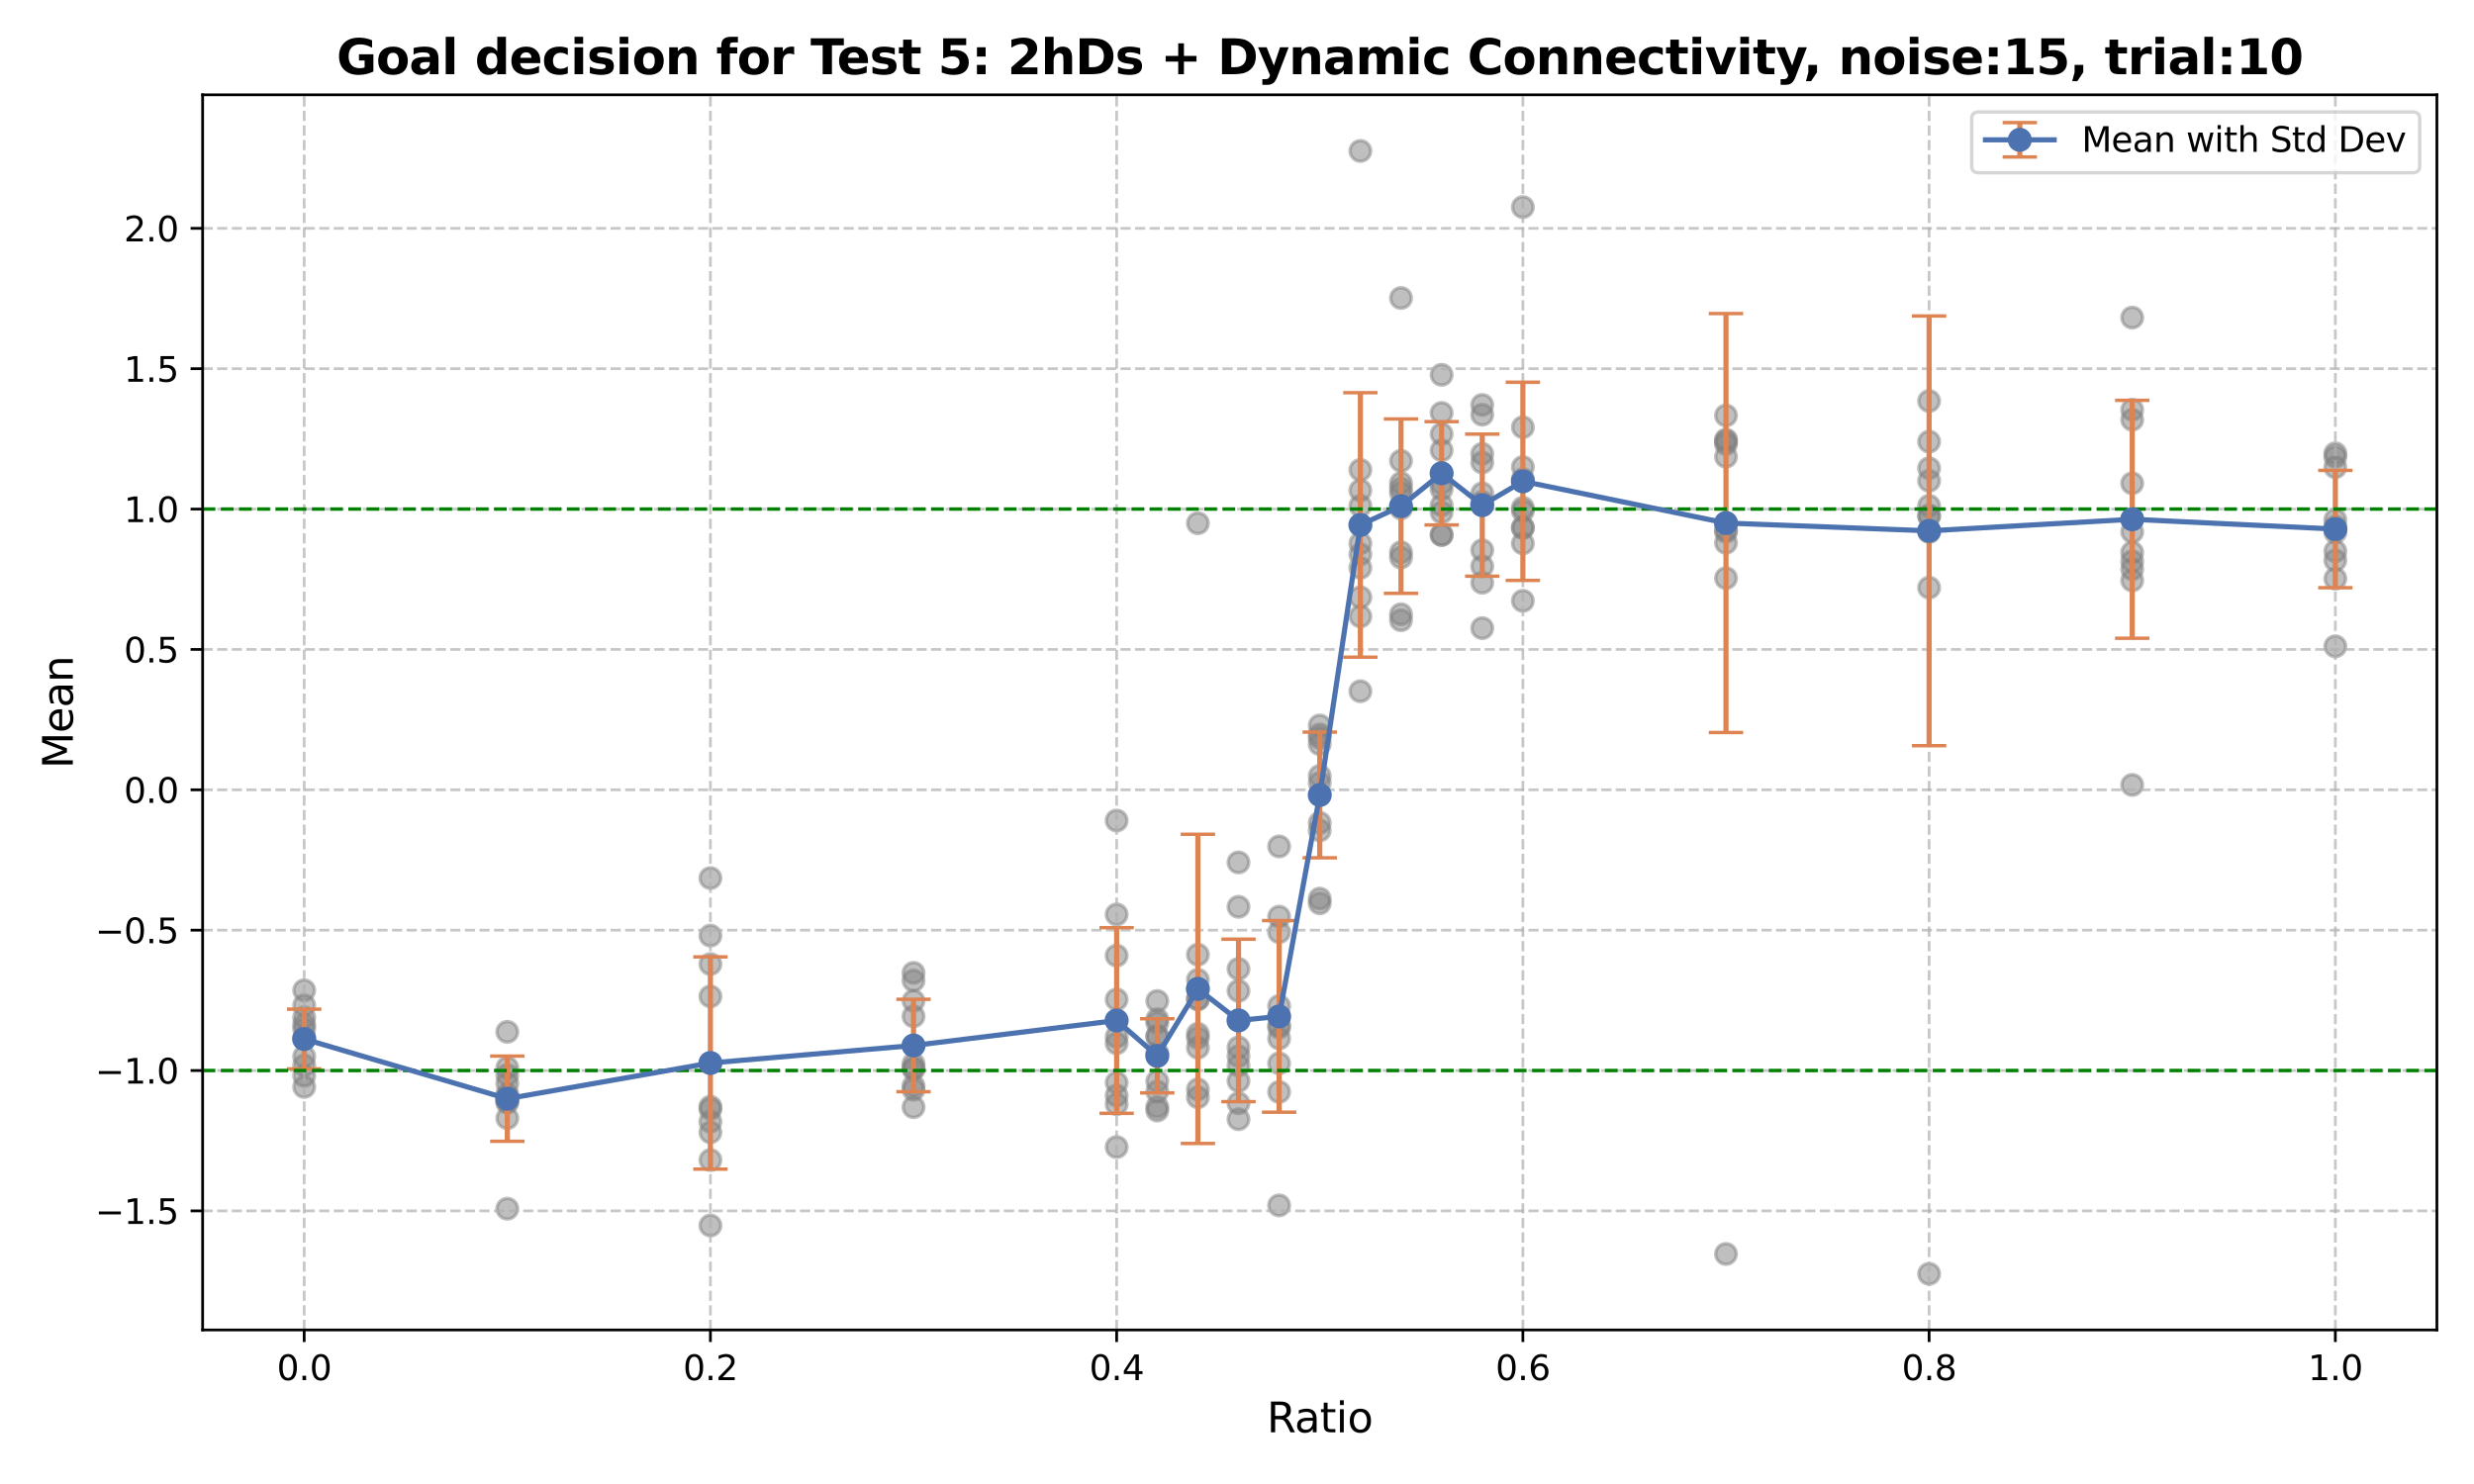 <?xml version="1.0" encoding="utf-8" standalone="no"?>
<!DOCTYPE svg PUBLIC "-//W3C//DTD SVG 1.1//EN"
  "http://www.w3.org/Graphics/SVG/1.1/DTD/svg11.dtd">
<svg xmlns:xlink="http://www.w3.org/1999/xlink" width="720pt" height="432pt" viewBox="0 0 720 432" xmlns="http://www.w3.org/2000/svg" version="1.1">
 <defs>
  <style type="text/css">*{stroke-linejoin: round; stroke-linecap: butt}</style>
 </defs>
 <g id="figure_1">
  <g id="patch_1">
   <path d="M 0 432 
L 720 432 
L 720 0 
L 0 0 
z
" style="fill: #ffffff"/>
  </g>
  <g id="axes_1">
   <g id="patch_2">
    <path d="M 58.97 387.16 
L 709.2 387.16 
L 709.2 27.6 
L 58.97 27.6 
z
" style="fill: #ffffff"/>
   </g>
   <g id="PathCollection_1">
    <defs>
     <path id="mc4fe126f56" d="M 0 3 
C 0.796 3 1.559 2.684 2.121 2.121 
C 2.684 1.559 3 0.796 3 0 
C 3 -0.796 2.684 -1.559 2.121 -2.121 
C 1.559 -2.684 0.796 -3 0 -3 
C -0.796 -3 -1.559 -2.684 -2.121 -2.121 
C -2.684 -1.559 -3 -0.796 -3 0 
C -3 0.796 -2.684 1.559 -2.121 2.121 
C -1.559 2.684 -0.796 3 0 3 
z
" style="stroke: #808080; stroke-opacity: 0.5"/>
    </defs>
    <g clip-path="url(#pc07be70d6d)">
     <use xlink:href="#mc4fe126f56" x="88.526" y="288.285" style="fill: #808080; fill-opacity: 0.5; stroke: #808080; stroke-opacity: 0.5"/>
     <use xlink:href="#mc4fe126f56" x="88.526" y="298.226" style="fill: #808080; fill-opacity: 0.5; stroke: #808080; stroke-opacity: 0.5"/>
     <use xlink:href="#mc4fe126f56" x="88.526" y="310.136" style="fill: #808080; fill-opacity: 0.5; stroke: #808080; stroke-opacity: 0.5"/>
     <use xlink:href="#mc4fe126f56" x="88.526" y="316.41" style="fill: #808080; fill-opacity: 0.5; stroke: #808080; stroke-opacity: 0.5"/>
     <use xlink:href="#mc4fe126f56" x="88.526" y="296.146" style="fill: #808080; fill-opacity: 0.5; stroke: #808080; stroke-opacity: 0.5"/>
     <use xlink:href="#mc4fe126f56" x="88.526" y="313.172" style="fill: #808080; fill-opacity: 0.5; stroke: #808080; stroke-opacity: 0.5"/>
     <use xlink:href="#mc4fe126f56" x="88.526" y="299.481" style="fill: #808080; fill-opacity: 0.5; stroke: #808080; stroke-opacity: 0.5"/>
     <use xlink:href="#mc4fe126f56" x="88.526" y="292.633" style="fill: #808080; fill-opacity: 0.5; stroke: #808080; stroke-opacity: 0.5"/>
     <use xlink:href="#mc4fe126f56" x="88.526" y="307.549" style="fill: #808080; fill-opacity: 0.5; stroke: #808080; stroke-opacity: 0.5"/>
     <use xlink:href="#mc4fe126f56" x="88.526" y="302.07" style="fill: #808080; fill-opacity: 0.5; stroke: #808080; stroke-opacity: 0.5"/>
    </g>
   </g>
   <g id="PathCollection_2">
    <g clip-path="url(#pc07be70d6d)">
     <use xlink:href="#mc4fe126f56" x="147.638" y="315.378" style="fill: #808080; fill-opacity: 0.5; stroke: #808080; stroke-opacity: 0.5"/>
     <use xlink:href="#mc4fe126f56" x="147.638" y="320.978" style="fill: #808080; fill-opacity: 0.5; stroke: #808080; stroke-opacity: 0.5"/>
     <use xlink:href="#mc4fe126f56" x="147.638" y="351.867" style="fill: #808080; fill-opacity: 0.5; stroke: #808080; stroke-opacity: 0.5"/>
     <use xlink:href="#mc4fe126f56" x="147.638" y="300.372" style="fill: #808080; fill-opacity: 0.5; stroke: #808080; stroke-opacity: 0.5"/>
     <use xlink:href="#mc4fe126f56" x="147.638" y="318.564" style="fill: #808080; fill-opacity: 0.5; stroke: #808080; stroke-opacity: 0.5"/>
     <use xlink:href="#mc4fe126f56" x="147.638" y="312.91" style="fill: #808080; fill-opacity: 0.5; stroke: #808080; stroke-opacity: 0.5"/>
     <use xlink:href="#mc4fe126f56" x="147.638" y="319.273" style="fill: #808080; fill-opacity: 0.5; stroke: #808080; stroke-opacity: 0.5"/>
     <use xlink:href="#mc4fe126f56" x="147.638" y="310.807" style="fill: #808080; fill-opacity: 0.5; stroke: #808080; stroke-opacity: 0.5"/>
     <use xlink:href="#mc4fe126f56" x="147.638" y="325.52" style="fill: #808080; fill-opacity: 0.5; stroke: #808080; stroke-opacity: 0.5"/>
     <use xlink:href="#mc4fe126f56" x="147.638" y="320.535" style="fill: #808080; fill-opacity: 0.5; stroke: #808080; stroke-opacity: 0.5"/>
    </g>
   </g>
   <g id="PathCollection_3">
    <g clip-path="url(#pc07be70d6d)">
     <use xlink:href="#mc4fe126f56" x="206.75" y="329.62" style="fill: #808080; fill-opacity: 0.5; stroke: #808080; stroke-opacity: 0.5"/>
     <use xlink:href="#mc4fe126f56" x="206.75" y="255.618" style="fill: #808080; fill-opacity: 0.5; stroke: #808080; stroke-opacity: 0.5"/>
     <use xlink:href="#mc4fe126f56" x="206.75" y="322.151" style="fill: #808080; fill-opacity: 0.5; stroke: #808080; stroke-opacity: 0.5"/>
     <use xlink:href="#mc4fe126f56" x="206.75" y="326.518" style="fill: #808080; fill-opacity: 0.5; stroke: #808080; stroke-opacity: 0.5"/>
     <use xlink:href="#mc4fe126f56" x="206.75" y="290.064" style="fill: #808080; fill-opacity: 0.5; stroke: #808080; stroke-opacity: 0.5"/>
     <use xlink:href="#mc4fe126f56" x="206.75" y="337.684" style="fill: #808080; fill-opacity: 0.5; stroke: #808080; stroke-opacity: 0.5"/>
     <use xlink:href="#mc4fe126f56" x="206.75" y="356.747" style="fill: #808080; fill-opacity: 0.5; stroke: #808080; stroke-opacity: 0.5"/>
     <use xlink:href="#mc4fe126f56" x="206.75" y="272.357" style="fill: #808080; fill-opacity: 0.5; stroke: #808080; stroke-opacity: 0.5"/>
     <use xlink:href="#mc4fe126f56" x="206.75" y="280.639" style="fill: #808080; fill-opacity: 0.5; stroke: #808080; stroke-opacity: 0.5"/>
     <use xlink:href="#mc4fe126f56" x="206.75" y="322.883" style="fill: #808080; fill-opacity: 0.5; stroke: #808080; stroke-opacity: 0.5"/>
    </g>
   </g>
   <g id="PathCollection_4">
    <g clip-path="url(#pc07be70d6d)">
     <use xlink:href="#mc4fe126f56" x="265.861" y="316.099" style="fill: #808080; fill-opacity: 0.5; stroke: #808080; stroke-opacity: 0.5"/>
     <use xlink:href="#mc4fe126f56" x="265.861" y="285.435" style="fill: #808080; fill-opacity: 0.5; stroke: #808080; stroke-opacity: 0.5"/>
     <use xlink:href="#mc4fe126f56" x="265.861" y="322.294" style="fill: #808080; fill-opacity: 0.5; stroke: #808080; stroke-opacity: 0.5"/>
     <use xlink:href="#mc4fe126f56" x="265.861" y="291.36" style="fill: #808080; fill-opacity: 0.5; stroke: #808080; stroke-opacity: 0.5"/>
     <use xlink:href="#mc4fe126f56" x="265.861" y="309.654" style="fill: #808080; fill-opacity: 0.5; stroke: #808080; stroke-opacity: 0.5"/>
     <use xlink:href="#mc4fe126f56" x="265.861" y="310.876" style="fill: #808080; fill-opacity: 0.5; stroke: #808080; stroke-opacity: 0.5"/>
     <use xlink:href="#mc4fe126f56" x="265.861" y="311.259" style="fill: #808080; fill-opacity: 0.5; stroke: #808080; stroke-opacity: 0.5"/>
     <use xlink:href="#mc4fe126f56" x="265.861" y="295.861" style="fill: #808080; fill-opacity: 0.5; stroke: #808080; stroke-opacity: 0.5"/>
     <use xlink:href="#mc4fe126f56" x="265.861" y="283.209" style="fill: #808080; fill-opacity: 0.5; stroke: #808080; stroke-opacity: 0.5"/>
     <use xlink:href="#mc4fe126f56" x="265.861" y="317.23" style="fill: #808080; fill-opacity: 0.5; stroke: #808080; stroke-opacity: 0.5"/>
    </g>
   </g>
   <g id="PathCollection_5">
    <g clip-path="url(#pc07be70d6d)">
     <use xlink:href="#mc4fe126f56" x="324.973" y="266.205" style="fill: #808080; fill-opacity: 0.5; stroke: #808080; stroke-opacity: 0.5"/>
     <use xlink:href="#mc4fe126f56" x="324.973" y="315.171" style="fill: #808080; fill-opacity: 0.5; stroke: #808080; stroke-opacity: 0.5"/>
     <use xlink:href="#mc4fe126f56" x="324.973" y="301.808" style="fill: #808080; fill-opacity: 0.5; stroke: #808080; stroke-opacity: 0.5"/>
     <use xlink:href="#mc4fe126f56" x="324.973" y="318.904" style="fill: #808080; fill-opacity: 0.5; stroke: #808080; stroke-opacity: 0.5"/>
     <use xlink:href="#mc4fe126f56" x="324.973" y="333.914" style="fill: #808080; fill-opacity: 0.5; stroke: #808080; stroke-opacity: 0.5"/>
     <use xlink:href="#mc4fe126f56" x="324.973" y="238.866" style="fill: #808080; fill-opacity: 0.5; stroke: #808080; stroke-opacity: 0.5"/>
     <use xlink:href="#mc4fe126f56" x="324.973" y="303.702" style="fill: #808080; fill-opacity: 0.5; stroke: #808080; stroke-opacity: 0.5"/>
     <use xlink:href="#mc4fe126f56" x="324.973" y="278.171" style="fill: #808080; fill-opacity: 0.5; stroke: #808080; stroke-opacity: 0.5"/>
     <use xlink:href="#mc4fe126f56" x="324.973" y="290.95" style="fill: #808080; fill-opacity: 0.5; stroke: #808080; stroke-opacity: 0.5"/>
     <use xlink:href="#mc4fe126f56" x="324.973" y="321.428" style="fill: #808080; fill-opacity: 0.5; stroke: #808080; stroke-opacity: 0.5"/>
    </g>
   </g>
   <g id="PathCollection_6">
    <g clip-path="url(#pc07be70d6d)">
     <use xlink:href="#mc4fe126f56" x="336.796" y="314.763" style="fill: #808080; fill-opacity: 0.5; stroke: #808080; stroke-opacity: 0.5"/>
     <use xlink:href="#mc4fe126f56" x="336.796" y="296.673" style="fill: #808080; fill-opacity: 0.5; stroke: #808080; stroke-opacity: 0.5"/>
     <use xlink:href="#mc4fe126f56" x="336.796" y="297.724" style="fill: #808080; fill-opacity: 0.5; stroke: #808080; stroke-opacity: 0.5"/>
     <use xlink:href="#mc4fe126f56" x="336.796" y="322.193" style="fill: #808080; fill-opacity: 0.5; stroke: #808080; stroke-opacity: 0.5"/>
     <use xlink:href="#mc4fe126f56" x="336.796" y="306.524" style="fill: #808080; fill-opacity: 0.5; stroke: #808080; stroke-opacity: 0.5"/>
     <use xlink:href="#mc4fe126f56" x="336.796" y="301.557" style="fill: #808080; fill-opacity: 0.5; stroke: #808080; stroke-opacity: 0.5"/>
     <use xlink:href="#mc4fe126f56" x="336.796" y="323.281" style="fill: #808080; fill-opacity: 0.5; stroke: #808080; stroke-opacity: 0.5"/>
     <use xlink:href="#mc4fe126f56" x="336.796" y="291.393" style="fill: #808080; fill-opacity: 0.5; stroke: #808080; stroke-opacity: 0.5"/>
     <use xlink:href="#mc4fe126f56" x="336.796" y="301.792" style="fill: #808080; fill-opacity: 0.5; stroke: #808080; stroke-opacity: 0.5"/>
     <use xlink:href="#mc4fe126f56" x="336.796" y="317.754" style="fill: #808080; fill-opacity: 0.5; stroke: #808080; stroke-opacity: 0.5"/>
    </g>
   </g>
   <g id="PathCollection_7">
    <g clip-path="url(#pc07be70d6d)">
     <use xlink:href="#mc4fe126f56" x="348.618" y="302.134" style="fill: #808080; fill-opacity: 0.5; stroke: #808080; stroke-opacity: 0.5"/>
     <use xlink:href="#mc4fe126f56" x="348.618" y="304.985" style="fill: #808080; fill-opacity: 0.5; stroke: #808080; stroke-opacity: 0.5"/>
     <use xlink:href="#mc4fe126f56" x="348.618" y="290.8" style="fill: #808080; fill-opacity: 0.5; stroke: #808080; stroke-opacity: 0.5"/>
     <use xlink:href="#mc4fe126f56" x="348.618" y="277.901" style="fill: #808080; fill-opacity: 0.5; stroke: #808080; stroke-opacity: 0.5"/>
     <use xlink:href="#mc4fe126f56" x="348.618" y="300.927" style="fill: #808080; fill-opacity: 0.5; stroke: #808080; stroke-opacity: 0.5"/>
     <use xlink:href="#mc4fe126f56" x="348.618" y="285.217" style="fill: #808080; fill-opacity: 0.5; stroke: #808080; stroke-opacity: 0.5"/>
     <use xlink:href="#mc4fe126f56" x="348.618" y="290.927" style="fill: #808080; fill-opacity: 0.5; stroke: #808080; stroke-opacity: 0.5"/>
     <use xlink:href="#mc4fe126f56" x="348.618" y="152.316" style="fill: #808080; fill-opacity: 0.5; stroke: #808080; stroke-opacity: 0.5"/>
     <use xlink:href="#mc4fe126f56" x="348.618" y="317.121" style="fill: #808080; fill-opacity: 0.5; stroke: #808080; stroke-opacity: 0.5"/>
     <use xlink:href="#mc4fe126f56" x="348.618" y="319.43" style="fill: #808080; fill-opacity: 0.5; stroke: #808080; stroke-opacity: 0.5"/>
    </g>
   </g>
   <g id="PathCollection_8">
    <g clip-path="url(#pc07be70d6d)">
     <use xlink:href="#mc4fe126f56" x="360.44" y="310.163" style="fill: #808080; fill-opacity: 0.5; stroke: #808080; stroke-opacity: 0.5"/>
     <use xlink:href="#mc4fe126f56" x="360.44" y="325.801" style="fill: #808080; fill-opacity: 0.5; stroke: #808080; stroke-opacity: 0.5"/>
     <use xlink:href="#mc4fe126f56" x="360.44" y="304.895" style="fill: #808080; fill-opacity: 0.5; stroke: #808080; stroke-opacity: 0.5"/>
     <use xlink:href="#mc4fe126f56" x="360.44" y="263.983" style="fill: #808080; fill-opacity: 0.5; stroke: #808080; stroke-opacity: 0.5"/>
     <use xlink:href="#mc4fe126f56" x="360.44" y="314.669" style="fill: #808080; fill-opacity: 0.5; stroke: #808080; stroke-opacity: 0.5"/>
     <use xlink:href="#mc4fe126f56" x="360.44" y="321.155" style="fill: #808080; fill-opacity: 0.5; stroke: #808080; stroke-opacity: 0.5"/>
     <use xlink:href="#mc4fe126f56" x="360.44" y="307.447" style="fill: #808080; fill-opacity: 0.5; stroke: #808080; stroke-opacity: 0.5"/>
     <use xlink:href="#mc4fe126f56" x="360.44" y="288.447" style="fill: #808080; fill-opacity: 0.5; stroke: #808080; stroke-opacity: 0.5"/>
     <use xlink:href="#mc4fe126f56" x="360.44" y="282.041" style="fill: #808080; fill-opacity: 0.5; stroke: #808080; stroke-opacity: 0.5"/>
     <use xlink:href="#mc4fe126f56" x="360.44" y="251.052" style="fill: #808080; fill-opacity: 0.5; stroke: #808080; stroke-opacity: 0.5"/>
    </g>
   </g>
   <g id="PathCollection_9">
    <g clip-path="url(#pc07be70d6d)">
     <use xlink:href="#mc4fe126f56" x="372.263" y="309.544" style="fill: #808080; fill-opacity: 0.5; stroke: #808080; stroke-opacity: 0.5"/>
     <use xlink:href="#mc4fe126f56" x="372.263" y="246.403" style="fill: #808080; fill-opacity: 0.5; stroke: #808080; stroke-opacity: 0.5"/>
     <use xlink:href="#mc4fe126f56" x="372.263" y="302.303" style="fill: #808080; fill-opacity: 0.5; stroke: #808080; stroke-opacity: 0.5"/>
     <use xlink:href="#mc4fe126f56" x="372.263" y="266.848" style="fill: #808080; fill-opacity: 0.5; stroke: #808080; stroke-opacity: 0.5"/>
     <use xlink:href="#mc4fe126f56" x="372.263" y="350.892" style="fill: #808080; fill-opacity: 0.5; stroke: #808080; stroke-opacity: 0.5"/>
     <use xlink:href="#mc4fe126f56" x="372.263" y="317.873" style="fill: #808080; fill-opacity: 0.5; stroke: #808080; stroke-opacity: 0.5"/>
     <use xlink:href="#mc4fe126f56" x="372.263" y="271.353" style="fill: #808080; fill-opacity: 0.5; stroke: #808080; stroke-opacity: 0.5"/>
     <use xlink:href="#mc4fe126f56" x="372.263" y="299.126" style="fill: #808080; fill-opacity: 0.5; stroke: #808080; stroke-opacity: 0.5"/>
     <use xlink:href="#mc4fe126f56" x="372.263" y="292.843" style="fill: #808080; fill-opacity: 0.5; stroke: #808080; stroke-opacity: 0.5"/>
     <use xlink:href="#mc4fe126f56" x="372.263" y="298.482" style="fill: #808080; fill-opacity: 0.5; stroke: #808080; stroke-opacity: 0.5"/>
    </g>
   </g>
   <g id="PathCollection_10">
    <g clip-path="url(#pc07be70d6d)">
     <use xlink:href="#mc4fe126f56" x="384.085" y="211.186" style="fill: #808080; fill-opacity: 0.5; stroke: #808080; stroke-opacity: 0.5"/>
     <use xlink:href="#mc4fe126f56" x="384.085" y="216.636" style="fill: #808080; fill-opacity: 0.5; stroke: #808080; stroke-opacity: 0.5"/>
     <use xlink:href="#mc4fe126f56" x="384.085" y="227.923" style="fill: #808080; fill-opacity: 0.5; stroke: #808080; stroke-opacity: 0.5"/>
     <use xlink:href="#mc4fe126f56" x="384.085" y="214.818" style="fill: #808080; fill-opacity: 0.5; stroke: #808080; stroke-opacity: 0.5"/>
     <use xlink:href="#mc4fe126f56" x="384.085" y="261.593" style="fill: #808080; fill-opacity: 0.5; stroke: #808080; stroke-opacity: 0.5"/>
     <use xlink:href="#mc4fe126f56" x="384.085" y="262.951" style="fill: #808080; fill-opacity: 0.5; stroke: #808080; stroke-opacity: 0.5"/>
     <use xlink:href="#mc4fe126f56" x="384.085" y="213.817" style="fill: #808080; fill-opacity: 0.5; stroke: #808080; stroke-opacity: 0.5"/>
     <use xlink:href="#mc4fe126f56" x="384.085" y="225.863" style="fill: #808080; fill-opacity: 0.5; stroke: #808080; stroke-opacity: 0.5"/>
     <use xlink:href="#mc4fe126f56" x="384.085" y="239.53" style="fill: #808080; fill-opacity: 0.5; stroke: #808080; stroke-opacity: 0.5"/>
     <use xlink:href="#mc4fe126f56" x="384.085" y="241.749" style="fill: #808080; fill-opacity: 0.5; stroke: #808080; stroke-opacity: 0.5"/>
    </g>
   </g>
   <g id="PathCollection_11">
    <g clip-path="url(#pc07be70d6d)">
     <use xlink:href="#mc4fe126f56" x="395.907" y="161.366" style="fill: #808080; fill-opacity: 0.5; stroke: #808080; stroke-opacity: 0.5"/>
     <use xlink:href="#mc4fe126f56" x="395.907" y="201.223" style="fill: #808080; fill-opacity: 0.5; stroke: #808080; stroke-opacity: 0.5"/>
     <use xlink:href="#mc4fe126f56" x="395.907" y="158.177" style="fill: #808080; fill-opacity: 0.5; stroke: #808080; stroke-opacity: 0.5"/>
     <use xlink:href="#mc4fe126f56" x="395.907" y="136.784" style="fill: #808080; fill-opacity: 0.5; stroke: #808080; stroke-opacity: 0.5"/>
     <use xlink:href="#mc4fe126f56" x="395.907" y="147.253" style="fill: #808080; fill-opacity: 0.5; stroke: #808080; stroke-opacity: 0.5"/>
     <use xlink:href="#mc4fe126f56" x="395.907" y="173.861" style="fill: #808080; fill-opacity: 0.5; stroke: #808080; stroke-opacity: 0.5"/>
     <use xlink:href="#mc4fe126f56" x="395.907" y="165.303" style="fill: #808080; fill-opacity: 0.5; stroke: #808080; stroke-opacity: 0.5"/>
     <use xlink:href="#mc4fe126f56" x="395.907" y="179.445" style="fill: #808080; fill-opacity: 0.5; stroke: #808080; stroke-opacity: 0.5"/>
     <use xlink:href="#mc4fe126f56" x="395.907" y="142.753" style="fill: #808080; fill-opacity: 0.5; stroke: #808080; stroke-opacity: 0.5"/>
     <use xlink:href="#mc4fe126f56" x="395.907" y="43.944" style="fill: #808080; fill-opacity: 0.5; stroke: #808080; stroke-opacity: 0.5"/>
    </g>
   </g>
   <g id="PathCollection_12">
    <g clip-path="url(#pc07be70d6d)">
     <use xlink:href="#mc4fe126f56" x="407.73" y="140.621" style="fill: #808080; fill-opacity: 0.5; stroke: #808080; stroke-opacity: 0.5"/>
     <use xlink:href="#mc4fe126f56" x="407.73" y="134.155" style="fill: #808080; fill-opacity: 0.5; stroke: #808080; stroke-opacity: 0.5"/>
     <use xlink:href="#mc4fe126f56" x="407.73" y="160.758" style="fill: #808080; fill-opacity: 0.5; stroke: #808080; stroke-opacity: 0.5"/>
     <use xlink:href="#mc4fe126f56" x="407.73" y="162.299" style="fill: #808080; fill-opacity: 0.5; stroke: #808080; stroke-opacity: 0.5"/>
     <use xlink:href="#mc4fe126f56" x="407.73" y="143.533" style="fill: #808080; fill-opacity: 0.5; stroke: #808080; stroke-opacity: 0.5"/>
     <use xlink:href="#mc4fe126f56" x="407.73" y="148.018" style="fill: #808080; fill-opacity: 0.5; stroke: #808080; stroke-opacity: 0.5"/>
     <use xlink:href="#mc4fe126f56" x="407.73" y="178.82" style="fill: #808080; fill-opacity: 0.5; stroke: #808080; stroke-opacity: 0.5"/>
     <use xlink:href="#mc4fe126f56" x="407.73" y="142.182" style="fill: #808080; fill-opacity: 0.5; stroke: #808080; stroke-opacity: 0.5"/>
     <use xlink:href="#mc4fe126f56" x="407.73" y="86.746" style="fill: #808080; fill-opacity: 0.5; stroke: #808080; stroke-opacity: 0.5"/>
     <use xlink:href="#mc4fe126f56" x="407.73" y="180.55" style="fill: #808080; fill-opacity: 0.5; stroke: #808080; stroke-opacity: 0.5"/>
    </g>
   </g>
   <g id="PathCollection_13">
    <g clip-path="url(#pc07be70d6d)">
     <use xlink:href="#mc4fe126f56" x="419.552" y="149.187" style="fill: #808080; fill-opacity: 0.5; stroke: #808080; stroke-opacity: 0.5"/>
     <use xlink:href="#mc4fe126f56" x="419.552" y="155.69" style="fill: #808080; fill-opacity: 0.5; stroke: #808080; stroke-opacity: 0.5"/>
     <use xlink:href="#mc4fe126f56" x="419.552" y="147.086" style="fill: #808080; fill-opacity: 0.5; stroke: #808080; stroke-opacity: 0.5"/>
     <use xlink:href="#mc4fe126f56" x="419.552" y="126.346" style="fill: #808080; fill-opacity: 0.5; stroke: #808080; stroke-opacity: 0.5"/>
     <use xlink:href="#mc4fe126f56" x="419.552" y="142.437" style="fill: #808080; fill-opacity: 0.5; stroke: #808080; stroke-opacity: 0.5"/>
     <use xlink:href="#mc4fe126f56" x="419.552" y="131.1" style="fill: #808080; fill-opacity: 0.5; stroke: #808080; stroke-opacity: 0.5"/>
     <use xlink:href="#mc4fe126f56" x="419.552" y="120.207" style="fill: #808080; fill-opacity: 0.5; stroke: #808080; stroke-opacity: 0.5"/>
     <use xlink:href="#mc4fe126f56" x="419.552" y="155.727" style="fill: #808080; fill-opacity: 0.5; stroke: #808080; stroke-opacity: 0.5"/>
     <use xlink:href="#mc4fe126f56" x="419.552" y="140.756" style="fill: #808080; fill-opacity: 0.5; stroke: #808080; stroke-opacity: 0.5"/>
     <use xlink:href="#mc4fe126f56" x="419.552" y="109.108" style="fill: #808080; fill-opacity: 0.5; stroke: #808080; stroke-opacity: 0.5"/>
    </g>
   </g>
   <g id="PathCollection_14">
    <g clip-path="url(#pc07be70d6d)">
     <use xlink:href="#mc4fe126f56" x="431.374" y="134.629" style="fill: #808080; fill-opacity: 0.5; stroke: #808080; stroke-opacity: 0.5"/>
     <use xlink:href="#mc4fe126f56" x="431.374" y="143.602" style="fill: #808080; fill-opacity: 0.5; stroke: #808080; stroke-opacity: 0.5"/>
     <use xlink:href="#mc4fe126f56" x="431.374" y="169.634" style="fill: #808080; fill-opacity: 0.5; stroke: #808080; stroke-opacity: 0.5"/>
     <use xlink:href="#mc4fe126f56" x="431.374" y="146.118" style="fill: #808080; fill-opacity: 0.5; stroke: #808080; stroke-opacity: 0.5"/>
     <use xlink:href="#mc4fe126f56" x="431.374" y="160.17" style="fill: #808080; fill-opacity: 0.5; stroke: #808080; stroke-opacity: 0.5"/>
     <use xlink:href="#mc4fe126f56" x="431.374" y="164.858" style="fill: #808080; fill-opacity: 0.5; stroke: #808080; stroke-opacity: 0.5"/>
     <use xlink:href="#mc4fe126f56" x="431.374" y="120.72" style="fill: #808080; fill-opacity: 0.5; stroke: #808080; stroke-opacity: 0.5"/>
     <use xlink:href="#mc4fe126f56" x="431.374" y="117.883" style="fill: #808080; fill-opacity: 0.5; stroke: #808080; stroke-opacity: 0.5"/>
     <use xlink:href="#mc4fe126f56" x="431.374" y="182.861" style="fill: #808080; fill-opacity: 0.5; stroke: #808080; stroke-opacity: 0.5"/>
     <use xlink:href="#mc4fe126f56" x="431.374" y="132.111" style="fill: #808080; fill-opacity: 0.5; stroke: #808080; stroke-opacity: 0.5"/>
    </g>
   </g>
   <g id="PathCollection_15">
    <g clip-path="url(#pc07be70d6d)">
     <use xlink:href="#mc4fe126f56" x="443.197" y="153.51" style="fill: #808080; fill-opacity: 0.5; stroke: #808080; stroke-opacity: 0.5"/>
     <use xlink:href="#mc4fe126f56" x="443.197" y="139.458" style="fill: #808080; fill-opacity: 0.5; stroke: #808080; stroke-opacity: 0.5"/>
     <use xlink:href="#mc4fe126f56" x="443.197" y="135.948" style="fill: #808080; fill-opacity: 0.5; stroke: #808080; stroke-opacity: 0.5"/>
     <use xlink:href="#mc4fe126f56" x="443.197" y="153.712" style="fill: #808080; fill-opacity: 0.5; stroke: #808080; stroke-opacity: 0.5"/>
     <use xlink:href="#mc4fe126f56" x="443.197" y="124.375" style="fill: #808080; fill-opacity: 0.5; stroke: #808080; stroke-opacity: 0.5"/>
     <use xlink:href="#mc4fe126f56" x="443.197" y="147.792" style="fill: #808080; fill-opacity: 0.5; stroke: #808080; stroke-opacity: 0.5"/>
     <use xlink:href="#mc4fe126f56" x="443.197" y="148.731" style="fill: #808080; fill-opacity: 0.5; stroke: #808080; stroke-opacity: 0.5"/>
     <use xlink:href="#mc4fe126f56" x="443.197" y="158.188" style="fill: #808080; fill-opacity: 0.5; stroke: #808080; stroke-opacity: 0.5"/>
     <use xlink:href="#mc4fe126f56" x="443.197" y="60.286" style="fill: #808080; fill-opacity: 0.5; stroke: #808080; stroke-opacity: 0.5"/>
     <use xlink:href="#mc4fe126f56" x="443.197" y="174.907" style="fill: #808080; fill-opacity: 0.5; stroke: #808080; stroke-opacity: 0.5"/>
    </g>
   </g>
   <g id="PathCollection_16">
    <g clip-path="url(#pc07be70d6d)">
     <use xlink:href="#mc4fe126f56" x="502.309" y="127.963" style="fill: #808080; fill-opacity: 0.5; stroke: #808080; stroke-opacity: 0.5"/>
     <use xlink:href="#mc4fe126f56" x="502.309" y="154.243" style="fill: #808080; fill-opacity: 0.5; stroke: #808080; stroke-opacity: 0.5"/>
     <use xlink:href="#mc4fe126f56" x="502.309" y="132.954" style="fill: #808080; fill-opacity: 0.5; stroke: #808080; stroke-opacity: 0.5"/>
     <use xlink:href="#mc4fe126f56" x="502.309" y="154.811" style="fill: #808080; fill-opacity: 0.5; stroke: #808080; stroke-opacity: 0.5"/>
     <use xlink:href="#mc4fe126f56" x="502.309" y="365.034" style="fill: #808080; fill-opacity: 0.5; stroke: #808080; stroke-opacity: 0.5"/>
     <use xlink:href="#mc4fe126f56" x="502.309" y="129.262" style="fill: #808080; fill-opacity: 0.5; stroke: #808080; stroke-opacity: 0.5"/>
     <use xlink:href="#mc4fe126f56" x="502.309" y="158.02" style="fill: #808080; fill-opacity: 0.5; stroke: #808080; stroke-opacity: 0.5"/>
     <use xlink:href="#mc4fe126f56" x="502.309" y="128.415" style="fill: #808080; fill-opacity: 0.5; stroke: #808080; stroke-opacity: 0.5"/>
     <use xlink:href="#mc4fe126f56" x="502.309" y="120.943" style="fill: #808080; fill-opacity: 0.5; stroke: #808080; stroke-opacity: 0.5"/>
     <use xlink:href="#mc4fe126f56" x="502.309" y="168.299" style="fill: #808080; fill-opacity: 0.5; stroke: #808080; stroke-opacity: 0.5"/>
    </g>
   </g>
   <g id="PathCollection_17">
    <g clip-path="url(#pc07be70d6d)">
     <use xlink:href="#mc4fe126f56" x="561.42" y="150.297" style="fill: #808080; fill-opacity: 0.5; stroke: #808080; stroke-opacity: 0.5"/>
     <use xlink:href="#mc4fe126f56" x="561.42" y="154.87" style="fill: #808080; fill-opacity: 0.5; stroke: #808080; stroke-opacity: 0.5"/>
     <use xlink:href="#mc4fe126f56" x="561.42" y="150.019" style="fill: #808080; fill-opacity: 0.5; stroke: #808080; stroke-opacity: 0.5"/>
     <use xlink:href="#mc4fe126f56" x="561.42" y="147.244" style="fill: #808080; fill-opacity: 0.5; stroke: #808080; stroke-opacity: 0.5"/>
     <use xlink:href="#mc4fe126f56" x="561.42" y="370.816" style="fill: #808080; fill-opacity: 0.5; stroke: #808080; stroke-opacity: 0.5"/>
     <use xlink:href="#mc4fe126f56" x="561.42" y="171.066" style="fill: #808080; fill-opacity: 0.5; stroke: #808080; stroke-opacity: 0.5"/>
     <use xlink:href="#mc4fe126f56" x="561.42" y="128.554" style="fill: #808080; fill-opacity: 0.5; stroke: #808080; stroke-opacity: 0.5"/>
     <use xlink:href="#mc4fe126f56" x="561.42" y="136.306" style="fill: #808080; fill-opacity: 0.5; stroke: #808080; stroke-opacity: 0.5"/>
     <use xlink:href="#mc4fe126f56" x="561.42" y="116.733" style="fill: #808080; fill-opacity: 0.5; stroke: #808080; stroke-opacity: 0.5"/>
     <use xlink:href="#mc4fe126f56" x="561.42" y="139.96" style="fill: #808080; fill-opacity: 0.5; stroke: #808080; stroke-opacity: 0.5"/>
    </g>
   </g>
   <g id="PathCollection_18">
    <g clip-path="url(#pc07be70d6d)">
     <use xlink:href="#mc4fe126f56" x="620.532" y="122.185" style="fill: #808080; fill-opacity: 0.5; stroke: #808080; stroke-opacity: 0.5"/>
     <use xlink:href="#mc4fe126f56" x="620.532" y="163.408" style="fill: #808080; fill-opacity: 0.5; stroke: #808080; stroke-opacity: 0.5"/>
     <use xlink:href="#mc4fe126f56" x="620.532" y="154.813" style="fill: #808080; fill-opacity: 0.5; stroke: #808080; stroke-opacity: 0.5"/>
     <use xlink:href="#mc4fe126f56" x="620.532" y="92.454" style="fill: #808080; fill-opacity: 0.5; stroke: #808080; stroke-opacity: 0.5"/>
     <use xlink:href="#mc4fe126f56" x="620.532" y="140.683" style="fill: #808080; fill-opacity: 0.5; stroke: #808080; stroke-opacity: 0.5"/>
     <use xlink:href="#mc4fe126f56" x="620.532" y="160.835" style="fill: #808080; fill-opacity: 0.5; stroke: #808080; stroke-opacity: 0.5"/>
     <use xlink:href="#mc4fe126f56" x="620.532" y="119.29" style="fill: #808080; fill-opacity: 0.5; stroke: #808080; stroke-opacity: 0.5"/>
     <use xlink:href="#mc4fe126f56" x="620.532" y="165.694" style="fill: #808080; fill-opacity: 0.5; stroke: #808080; stroke-opacity: 0.5"/>
     <use xlink:href="#mc4fe126f56" x="620.532" y="168.973" style="fill: #808080; fill-opacity: 0.5; stroke: #808080; stroke-opacity: 0.5"/>
     <use xlink:href="#mc4fe126f56" x="620.532" y="228.495" style="fill: #808080; fill-opacity: 0.5; stroke: #808080; stroke-opacity: 0.5"/>
    </g>
   </g>
   <g id="PathCollection_19">
    <g clip-path="url(#pc07be70d6d)">
     <use xlink:href="#mc4fe126f56" x="679.644" y="132.996" style="fill: #808080; fill-opacity: 0.5; stroke: #808080; stroke-opacity: 0.5"/>
     <use xlink:href="#mc4fe126f56" x="679.644" y="160.466" style="fill: #808080; fill-opacity: 0.5; stroke: #808080; stroke-opacity: 0.5"/>
     <use xlink:href="#mc4fe126f56" x="679.644" y="153.317" style="fill: #808080; fill-opacity: 0.5; stroke: #808080; stroke-opacity: 0.5"/>
     <use xlink:href="#mc4fe126f56" x="679.644" y="151.284" style="fill: #808080; fill-opacity: 0.5; stroke: #808080; stroke-opacity: 0.5"/>
     <use xlink:href="#mc4fe126f56" x="679.644" y="136.026" style="fill: #808080; fill-opacity: 0.5; stroke: #808080; stroke-opacity: 0.5"/>
     <use xlink:href="#mc4fe126f56" x="679.644" y="163.108" style="fill: #808080; fill-opacity: 0.5; stroke: #808080; stroke-opacity: 0.5"/>
     <use xlink:href="#mc4fe126f56" x="679.644" y="131.955" style="fill: #808080; fill-opacity: 0.5; stroke: #808080; stroke-opacity: 0.5"/>
     <use xlink:href="#mc4fe126f56" x="679.644" y="154.96" style="fill: #808080; fill-opacity: 0.5; stroke: #808080; stroke-opacity: 0.5"/>
     <use xlink:href="#mc4fe126f56" x="679.644" y="168.441" style="fill: #808080; fill-opacity: 0.5; stroke: #808080; stroke-opacity: 0.5"/>
     <use xlink:href="#mc4fe126f56" x="679.644" y="188.15" style="fill: #808080; fill-opacity: 0.5; stroke: #808080; stroke-opacity: 0.5"/>
    </g>
   </g>
   <g id="matplotlib.axis_1">
    <g id="xtick_1">
     <g id="line2d_1">
      <path d="M 88.526 387.16 
L 88.526 27.6 
" clip-path="url(#pc07be70d6d)" style="fill: none; stroke-dasharray: 2.96,1.28; stroke-dashoffset: 0; stroke: #b0b0b0; stroke-opacity: 0.7; stroke-width: 0.8"/>
     </g>
     <g id="line2d_2">
      <defs>
       <path id="m27bc6868bf" d="M 0 0 
L 0 3.5 
" style="stroke: #000000; stroke-width: 0.8"/>
      </defs>
      <g>
       <use xlink:href="#m27bc6868bf" x="88.526" y="387.16" style="stroke: #000000; stroke-width: 0.8"/>
      </g>
     </g>
     <g id="text_1">
      <!-- 0.0 -->
      <g transform="translate(80.574 401.758) scale(0.1 -0.1)">
       <defs>
        <path id="DejaVuSans-30" d="M 2034 4250 
Q 1547 4250 1301 3770 
Q 1056 3291 1056 2328 
Q 1056 1369 1301 889 
Q 1547 409 2034 409 
Q 2525 409 2770 889 
Q 3016 1369 3016 2328 
Q 3016 3291 2770 3770 
Q 2525 4250 2034 4250 
z
M 2034 4750 
Q 2819 4750 3233 4129 
Q 3647 3509 3647 2328 
Q 3647 1150 3233 529 
Q 2819 -91 2034 -91 
Q 1250 -91 836 529 
Q 422 1150 422 2328 
Q 422 3509 836 4129 
Q 1250 4750 2034 4750 
z
" transform="scale(0.016)"/>
        <path id="DejaVuSans-2e" d="M 684 794 
L 1344 794 
L 1344 0 
L 684 0 
L 684 794 
z
" transform="scale(0.016)"/>
       </defs>
       <use xlink:href="#DejaVuSans-30"/>
       <use xlink:href="#DejaVuSans-2e" x="63.623"/>
       <use xlink:href="#DejaVuSans-30" x="95.41"/>
      </g>
     </g>
    </g>
    <g id="xtick_2">
     <g id="line2d_3">
      <path d="M 206.75 387.16 
L 206.75 27.6 
" clip-path="url(#pc07be70d6d)" style="fill: none; stroke-dasharray: 2.96,1.28; stroke-dashoffset: 0; stroke: #b0b0b0; stroke-opacity: 0.7; stroke-width: 0.8"/>
     </g>
     <g id="line2d_4">
      <g>
       <use xlink:href="#m27bc6868bf" x="206.75" y="387.16" style="stroke: #000000; stroke-width: 0.8"/>
      </g>
     </g>
     <g id="text_2">
      <!-- 0.2 -->
      <g transform="translate(198.798 401.758) scale(0.1 -0.1)">
       <defs>
        <path id="DejaVuSans-32" d="M 1228 531 
L 3431 531 
L 3431 0 
L 469 0 
L 469 531 
Q 828 903 1448 1529 
Q 2069 2156 2228 2338 
Q 2531 2678 2651 2914 
Q 2772 3150 2772 3378 
Q 2772 3750 2511 3984 
Q 2250 4219 1831 4219 
Q 1534 4219 1204 4116 
Q 875 4013 500 3803 
L 500 4441 
Q 881 4594 1212 4672 
Q 1544 4750 1819 4750 
Q 2544 4750 2975 4387 
Q 3406 4025 3406 3419 
Q 3406 3131 3298 2873 
Q 3191 2616 2906 2266 
Q 2828 2175 2409 1742 
Q 1991 1309 1228 531 
z
" transform="scale(0.016)"/>
       </defs>
       <use xlink:href="#DejaVuSans-30"/>
       <use xlink:href="#DejaVuSans-2e" x="63.623"/>
       <use xlink:href="#DejaVuSans-32" x="95.41"/>
      </g>
     </g>
    </g>
    <g id="xtick_3">
     <g id="line2d_5">
      <path d="M 324.973 387.16 
L 324.973 27.6 
" clip-path="url(#pc07be70d6d)" style="fill: none; stroke-dasharray: 2.96,1.28; stroke-dashoffset: 0; stroke: #b0b0b0; stroke-opacity: 0.7; stroke-width: 0.8"/>
     </g>
     <g id="line2d_6">
      <g>
       <use xlink:href="#m27bc6868bf" x="324.973" y="387.16" style="stroke: #000000; stroke-width: 0.8"/>
      </g>
     </g>
     <g id="text_3">
      <!-- 0.4 -->
      <g transform="translate(317.022 401.758) scale(0.1 -0.1)">
       <defs>
        <path id="DejaVuSans-34" d="M 2419 4116 
L 825 1625 
L 2419 1625 
L 2419 4116 
z
M 2253 4666 
L 3047 4666 
L 3047 1625 
L 3713 1625 
L 3713 1100 
L 3047 1100 
L 3047 0 
L 2419 0 
L 2419 1100 
L 313 1100 
L 313 1709 
L 2253 4666 
z
" transform="scale(0.016)"/>
       </defs>
       <use xlink:href="#DejaVuSans-30"/>
       <use xlink:href="#DejaVuSans-2e" x="63.623"/>
       <use xlink:href="#DejaVuSans-34" x="95.41"/>
      </g>
     </g>
    </g>
    <g id="xtick_4">
     <g id="line2d_7">
      <path d="M 443.197 387.16 
L 443.197 27.6 
" clip-path="url(#pc07be70d6d)" style="fill: none; stroke-dasharray: 2.96,1.28; stroke-dashoffset: 0; stroke: #b0b0b0; stroke-opacity: 0.7; stroke-width: 0.8"/>
     </g>
     <g id="line2d_8">
      <g>
       <use xlink:href="#m27bc6868bf" x="443.197" y="387.16" style="stroke: #000000; stroke-width: 0.8"/>
      </g>
     </g>
     <g id="text_4">
      <!-- 0.6 -->
      <g transform="translate(435.245 401.758) scale(0.1 -0.1)">
       <defs>
        <path id="DejaVuSans-36" d="M 2113 2584 
Q 1688 2584 1439 2293 
Q 1191 2003 1191 1497 
Q 1191 994 1439 701 
Q 1688 409 2113 409 
Q 2538 409 2786 701 
Q 3034 994 3034 1497 
Q 3034 2003 2786 2293 
Q 2538 2584 2113 2584 
z
M 3366 4563 
L 3366 3988 
Q 3128 4100 2886 4159 
Q 2644 4219 2406 4219 
Q 1781 4219 1451 3797 
Q 1122 3375 1075 2522 
Q 1259 2794 1537 2939 
Q 1816 3084 2150 3084 
Q 2853 3084 3261 2657 
Q 3669 2231 3669 1497 
Q 3669 778 3244 343 
Q 2819 -91 2113 -91 
Q 1303 -91 875 529 
Q 447 1150 447 2328 
Q 447 3434 972 4092 
Q 1497 4750 2381 4750 
Q 2619 4750 2861 4703 
Q 3103 4656 3366 4563 
z
" transform="scale(0.016)"/>
       </defs>
       <use xlink:href="#DejaVuSans-30"/>
       <use xlink:href="#DejaVuSans-2e" x="63.623"/>
       <use xlink:href="#DejaVuSans-36" x="95.41"/>
      </g>
     </g>
    </g>
    <g id="xtick_5">
     <g id="line2d_9">
      <path d="M 561.42 387.16 
L 561.42 27.6 
" clip-path="url(#pc07be70d6d)" style="fill: none; stroke-dasharray: 2.96,1.28; stroke-dashoffset: 0; stroke: #b0b0b0; stroke-opacity: 0.7; stroke-width: 0.8"/>
     </g>
     <g id="line2d_10">
      <g>
       <use xlink:href="#m27bc6868bf" x="561.42" y="387.16" style="stroke: #000000; stroke-width: 0.8"/>
      </g>
     </g>
     <g id="text_5">
      <!-- 0.8 -->
      <g transform="translate(553.469 401.758) scale(0.1 -0.1)">
       <defs>
        <path id="DejaVuSans-38" d="M 2034 2216 
Q 1584 2216 1326 1975 
Q 1069 1734 1069 1313 
Q 1069 891 1326 650 
Q 1584 409 2034 409 
Q 2484 409 2743 651 
Q 3003 894 3003 1313 
Q 3003 1734 2745 1975 
Q 2488 2216 2034 2216 
z
M 1403 2484 
Q 997 2584 770 2862 
Q 544 3141 544 3541 
Q 544 4100 942 4425 
Q 1341 4750 2034 4750 
Q 2731 4750 3128 4425 
Q 3525 4100 3525 3541 
Q 3525 3141 3298 2862 
Q 3072 2584 2669 2484 
Q 3125 2378 3379 2068 
Q 3634 1759 3634 1313 
Q 3634 634 3220 271 
Q 2806 -91 2034 -91 
Q 1263 -91 848 271 
Q 434 634 434 1313 
Q 434 1759 690 2068 
Q 947 2378 1403 2484 
z
M 1172 3481 
Q 1172 3119 1398 2916 
Q 1625 2713 2034 2713 
Q 2441 2713 2670 2916 
Q 2900 3119 2900 3481 
Q 2900 3844 2670 4047 
Q 2441 4250 2034 4250 
Q 1625 4250 1398 4047 
Q 1172 3844 1172 3481 
z
" transform="scale(0.016)"/>
       </defs>
       <use xlink:href="#DejaVuSans-30"/>
       <use xlink:href="#DejaVuSans-2e" x="63.623"/>
       <use xlink:href="#DejaVuSans-38" x="95.41"/>
      </g>
     </g>
    </g>
    <g id="xtick_6">
     <g id="line2d_11">
      <path d="M 679.644 387.16 
L 679.644 27.6 
" clip-path="url(#pc07be70d6d)" style="fill: none; stroke-dasharray: 2.96,1.28; stroke-dashoffset: 0; stroke: #b0b0b0; stroke-opacity: 0.7; stroke-width: 0.8"/>
     </g>
     <g id="line2d_12">
      <g>
       <use xlink:href="#m27bc6868bf" x="679.644" y="387.16" style="stroke: #000000; stroke-width: 0.8"/>
      </g>
     </g>
     <g id="text_6">
      <!-- 1.0 -->
      <g transform="translate(671.693 401.758) scale(0.1 -0.1)">
       <defs>
        <path id="DejaVuSans-31" d="M 794 531 
L 1825 531 
L 1825 4091 
L 703 3866 
L 703 4441 
L 1819 4666 
L 2450 4666 
L 2450 531 
L 3481 531 
L 3481 0 
L 794 0 
L 794 531 
z
" transform="scale(0.016)"/>
       </defs>
       <use xlink:href="#DejaVuSans-31"/>
       <use xlink:href="#DejaVuSans-2e" x="63.623"/>
       <use xlink:href="#DejaVuSans-30" x="95.41"/>
      </g>
     </g>
    </g>
    <g id="text_7">
     <!-- Ratio -->
     <g transform="translate(368.684 416.956) scale(0.12 -0.12)">
      <defs>
       <path id="DejaVuSans-52" d="M 2841 2188 
Q 3044 2119 3236 1894 
Q 3428 1669 3622 1275 
L 4263 0 
L 3584 0 
L 2988 1197 
Q 2756 1666 2539 1819 
Q 2322 1972 1947 1972 
L 1259 1972 
L 1259 0 
L 628 0 
L 628 4666 
L 2053 4666 
Q 2853 4666 3247 4331 
Q 3641 3997 3641 3322 
Q 3641 2881 3436 2590 
Q 3231 2300 2841 2188 
z
M 1259 4147 
L 1259 2491 
L 2053 2491 
Q 2509 2491 2742 2702 
Q 2975 2913 2975 3322 
Q 2975 3731 2742 3939 
Q 2509 4147 2053 4147 
L 1259 4147 
z
" transform="scale(0.016)"/>
       <path id="DejaVuSans-61" d="M 2194 1759 
Q 1497 1759 1228 1600 
Q 959 1441 959 1056 
Q 959 750 1161 570 
Q 1363 391 1709 391 
Q 2188 391 2477 730 
Q 2766 1069 2766 1631 
L 2766 1759 
L 2194 1759 
z
M 3341 1997 
L 3341 0 
L 2766 0 
L 2766 531 
Q 2569 213 2275 61 
Q 1981 -91 1556 -91 
Q 1019 -91 701 211 
Q 384 513 384 1019 
Q 384 1609 779 1909 
Q 1175 2209 1959 2209 
L 2766 2209 
L 2766 2266 
Q 2766 2663 2505 2880 
Q 2244 3097 1772 3097 
Q 1472 3097 1187 3025 
Q 903 2953 641 2809 
L 641 3341 
Q 956 3463 1253 3523 
Q 1550 3584 1831 3584 
Q 2591 3584 2966 3190 
Q 3341 2797 3341 1997 
z
" transform="scale(0.016)"/>
       <path id="DejaVuSans-74" d="M 1172 4494 
L 1172 3500 
L 2356 3500 
L 2356 3053 
L 1172 3053 
L 1172 1153 
Q 1172 725 1289 603 
Q 1406 481 1766 481 
L 2356 481 
L 2356 0 
L 1766 0 
Q 1100 0 847 248 
Q 594 497 594 1153 
L 594 3053 
L 172 3053 
L 172 3500 
L 594 3500 
L 594 4494 
L 1172 4494 
z
" transform="scale(0.016)"/>
       <path id="DejaVuSans-69" d="M 603 3500 
L 1178 3500 
L 1178 0 
L 603 0 
L 603 3500 
z
M 603 4863 
L 1178 4863 
L 1178 4134 
L 603 4134 
L 603 4863 
z
" transform="scale(0.016)"/>
       <path id="DejaVuSans-6f" d="M 1959 3097 
Q 1497 3097 1228 2736 
Q 959 2375 959 1747 
Q 959 1119 1226 758 
Q 1494 397 1959 397 
Q 2419 397 2687 759 
Q 2956 1122 2956 1747 
Q 2956 2369 2687 2733 
Q 2419 3097 1959 3097 
z
M 1959 3584 
Q 2709 3584 3137 3096 
Q 3566 2609 3566 1747 
Q 3566 888 3137 398 
Q 2709 -91 1959 -91 
Q 1206 -91 779 398 
Q 353 888 353 1747 
Q 353 2609 779 3096 
Q 1206 3584 1959 3584 
z
" transform="scale(0.016)"/>
      </defs>
      <use xlink:href="#DejaVuSans-52"/>
      <use xlink:href="#DejaVuSans-61" x="67.232"/>
      <use xlink:href="#DejaVuSans-74" x="128.512"/>
      <use xlink:href="#DejaVuSans-69" x="167.721"/>
      <use xlink:href="#DejaVuSans-6f" x="195.504"/>
     </g>
    </g>
   </g>
   <g id="matplotlib.axis_2">
    <g id="ytick_1">
     <g id="line2d_13">
      <path d="M 58.97 352.5 
L 709.2 352.5 
" clip-path="url(#pc07be70d6d)" style="fill: none; stroke-dasharray: 2.96,1.28; stroke-dashoffset: 0; stroke: #b0b0b0; stroke-opacity: 0.7; stroke-width: 0.8"/>
     </g>
     <g id="line2d_14">
      <defs>
       <path id="m30106c3e94" d="M 0 0 
L -3.5 0 
" style="stroke: #000000; stroke-width: 0.8"/>
      </defs>
      <g>
       <use xlink:href="#m30106c3e94" x="58.97" y="352.5" style="stroke: #000000; stroke-width: 0.8"/>
      </g>
     </g>
     <g id="text_8">
      <!-- −1.5 -->
      <g transform="translate(27.687 356.3) scale(0.1 -0.1)">
       <defs>
        <path id="DejaVuSans-2212" d="M 678 2272 
L 4684 2272 
L 4684 1741 
L 678 1741 
L 678 2272 
z
" transform="scale(0.016)"/>
        <path id="DejaVuSans-35" d="M 691 4666 
L 3169 4666 
L 3169 4134 
L 1269 4134 
L 1269 2991 
Q 1406 3038 1543 3061 
Q 1681 3084 1819 3084 
Q 2600 3084 3056 2656 
Q 3513 2228 3513 1497 
Q 3513 744 3044 326 
Q 2575 -91 1722 -91 
Q 1428 -91 1123 -41 
Q 819 9 494 109 
L 494 744 
Q 775 591 1075 516 
Q 1375 441 1709 441 
Q 2250 441 2565 725 
Q 2881 1009 2881 1497 
Q 2881 1984 2565 2268 
Q 2250 2553 1709 2553 
Q 1456 2553 1204 2497 
Q 953 2441 691 2322 
L 691 4666 
z
" transform="scale(0.016)"/>
       </defs>
       <use xlink:href="#DejaVuSans-2212"/>
       <use xlink:href="#DejaVuSans-31" x="83.789"/>
       <use xlink:href="#DejaVuSans-2e" x="147.412"/>
       <use xlink:href="#DejaVuSans-35" x="179.199"/>
      </g>
     </g>
    </g>
    <g id="ytick_2">
     <g id="line2d_15">
      <path d="M 58.97 311.639 
L 709.2 311.639 
" clip-path="url(#pc07be70d6d)" style="fill: none; stroke-dasharray: 2.96,1.28; stroke-dashoffset: 0; stroke: #b0b0b0; stroke-opacity: 0.7; stroke-width: 0.8"/>
     </g>
     <g id="line2d_16">
      <g>
       <use xlink:href="#m30106c3e94" x="58.97" y="311.639" style="stroke: #000000; stroke-width: 0.8"/>
      </g>
     </g>
     <g id="text_9">
      <!-- −1.0 -->
      <g transform="translate(27.687 315.438) scale(0.1 -0.1)">
       <use xlink:href="#DejaVuSans-2212"/>
       <use xlink:href="#DejaVuSans-31" x="83.789"/>
       <use xlink:href="#DejaVuSans-2e" x="147.412"/>
       <use xlink:href="#DejaVuSans-30" x="179.199"/>
      </g>
     </g>
    </g>
    <g id="ytick_3">
     <g id="line2d_17">
      <path d="M 58.97 270.777 
L 709.2 270.777 
" clip-path="url(#pc07be70d6d)" style="fill: none; stroke-dasharray: 2.96,1.28; stroke-dashoffset: 0; stroke: #b0b0b0; stroke-opacity: 0.7; stroke-width: 0.8"/>
     </g>
     <g id="line2d_18">
      <g>
       <use xlink:href="#m30106c3e94" x="58.97" y="270.777" style="stroke: #000000; stroke-width: 0.8"/>
      </g>
     </g>
     <g id="text_10">
      <!-- −0.5 -->
      <g transform="translate(27.687 274.577) scale(0.1 -0.1)">
       <use xlink:href="#DejaVuSans-2212"/>
       <use xlink:href="#DejaVuSans-30" x="83.789"/>
       <use xlink:href="#DejaVuSans-2e" x="147.412"/>
       <use xlink:href="#DejaVuSans-35" x="179.199"/>
      </g>
     </g>
    </g>
    <g id="ytick_4">
     <g id="line2d_19">
      <path d="M 58.97 229.916 
L 709.2 229.916 
" clip-path="url(#pc07be70d6d)" style="fill: none; stroke-dasharray: 2.96,1.28; stroke-dashoffset: 0; stroke: #b0b0b0; stroke-opacity: 0.7; stroke-width: 0.8"/>
     </g>
     <g id="line2d_20">
      <g>
       <use xlink:href="#m30106c3e94" x="58.97" y="229.916" style="stroke: #000000; stroke-width: 0.8"/>
      </g>
     </g>
     <g id="text_11">
      <!-- 0.0 -->
      <g transform="translate(36.067 233.715) scale(0.1 -0.1)">
       <use xlink:href="#DejaVuSans-30"/>
       <use xlink:href="#DejaVuSans-2e" x="63.623"/>
       <use xlink:href="#DejaVuSans-30" x="95.41"/>
      </g>
     </g>
    </g>
    <g id="ytick_5">
     <g id="line2d_21">
      <path d="M 58.97 189.055 
L 709.2 189.055 
" clip-path="url(#pc07be70d6d)" style="fill: none; stroke-dasharray: 2.96,1.28; stroke-dashoffset: 0; stroke: #b0b0b0; stroke-opacity: 0.7; stroke-width: 0.8"/>
     </g>
     <g id="line2d_22">
      <g>
       <use xlink:href="#m30106c3e94" x="58.97" y="189.055" style="stroke: #000000; stroke-width: 0.8"/>
      </g>
     </g>
     <g id="text_12">
      <!-- 0.5 -->
      <g transform="translate(36.067 192.854) scale(0.1 -0.1)">
       <use xlink:href="#DejaVuSans-30"/>
       <use xlink:href="#DejaVuSans-2e" x="63.623"/>
       <use xlink:href="#DejaVuSans-35" x="95.41"/>
      </g>
     </g>
    </g>
    <g id="ytick_6">
     <g id="line2d_23">
      <path d="M 58.97 148.193 
L 709.2 148.193 
" clip-path="url(#pc07be70d6d)" style="fill: none; stroke-dasharray: 2.96,1.28; stroke-dashoffset: 0; stroke: #b0b0b0; stroke-opacity: 0.7; stroke-width: 0.8"/>
     </g>
     <g id="line2d_24">
      <g>
       <use xlink:href="#m30106c3e94" x="58.97" y="148.193" style="stroke: #000000; stroke-width: 0.8"/>
      </g>
     </g>
     <g id="text_13">
      <!-- 1.0 -->
      <g transform="translate(36.067 151.992) scale(0.1 -0.1)">
       <use xlink:href="#DejaVuSans-31"/>
       <use xlink:href="#DejaVuSans-2e" x="63.623"/>
       <use xlink:href="#DejaVuSans-30" x="95.41"/>
      </g>
     </g>
    </g>
    <g id="ytick_7">
     <g id="line2d_25">
      <path d="M 58.97 107.332 
L 709.2 107.332 
" clip-path="url(#pc07be70d6d)" style="fill: none; stroke-dasharray: 2.96,1.28; stroke-dashoffset: 0; stroke: #b0b0b0; stroke-opacity: 0.7; stroke-width: 0.8"/>
     </g>
     <g id="line2d_26">
      <g>
       <use xlink:href="#m30106c3e94" x="58.97" y="107.332" style="stroke: #000000; stroke-width: 0.8"/>
      </g>
     </g>
     <g id="text_14">
      <!-- 1.5 -->
      <g transform="translate(36.067 111.131) scale(0.1 -0.1)">
       <use xlink:href="#DejaVuSans-31"/>
       <use xlink:href="#DejaVuSans-2e" x="63.623"/>
       <use xlink:href="#DejaVuSans-35" x="95.41"/>
      </g>
     </g>
    </g>
    <g id="ytick_8">
     <g id="line2d_27">
      <path d="M 58.97 66.47 
L 709.2 66.47 
" clip-path="url(#pc07be70d6d)" style="fill: none; stroke-dasharray: 2.96,1.28; stroke-dashoffset: 0; stroke: #b0b0b0; stroke-opacity: 0.7; stroke-width: 0.8"/>
     </g>
     <g id="line2d_28">
      <g>
       <use xlink:href="#m30106c3e94" x="58.97" y="66.47" style="stroke: #000000; stroke-width: 0.8"/>
      </g>
     </g>
     <g id="text_15">
      <!-- 2.0 -->
      <g transform="translate(36.067 70.269) scale(0.1 -0.1)">
       <use xlink:href="#DejaVuSans-32"/>
       <use xlink:href="#DejaVuSans-2e" x="63.623"/>
       <use xlink:href="#DejaVuSans-30" x="95.41"/>
      </g>
     </g>
    </g>
    <g id="text_16">
     <!-- Mean -->
     <g transform="translate(21.192 223.728) rotate(-90) scale(0.12 -0.12)">
      <defs>
       <path id="DejaVuSans-4d" d="M 628 4666 
L 1569 4666 
L 2759 1491 
L 3956 4666 
L 4897 4666 
L 4897 0 
L 4281 0 
L 4281 4097 
L 3078 897 
L 2444 897 
L 1241 4097 
L 1241 0 
L 628 0 
L 628 4666 
z
" transform="scale(0.016)"/>
       <path id="DejaVuSans-65" d="M 3597 1894 
L 3597 1613 
L 953 1613 
Q 991 1019 1311 708 
Q 1631 397 2203 397 
Q 2534 397 2845 478 
Q 3156 559 3463 722 
L 3463 178 
Q 3153 47 2828 -22 
Q 2503 -91 2169 -91 
Q 1331 -91 842 396 
Q 353 884 353 1716 
Q 353 2575 817 3079 
Q 1281 3584 2069 3584 
Q 2775 3584 3186 3129 
Q 3597 2675 3597 1894 
z
M 3022 2063 
Q 3016 2534 2758 2815 
Q 2500 3097 2075 3097 
Q 1594 3097 1305 2825 
Q 1016 2553 972 2059 
L 3022 2063 
z
" transform="scale(0.016)"/>
       <path id="DejaVuSans-6e" d="M 3513 2113 
L 3513 0 
L 2938 0 
L 2938 2094 
Q 2938 2591 2744 2837 
Q 2550 3084 2163 3084 
Q 1697 3084 1428 2787 
Q 1159 2491 1159 1978 
L 1159 0 
L 581 0 
L 581 3500 
L 1159 3500 
L 1159 2956 
Q 1366 3272 1645 3428 
Q 1925 3584 2291 3584 
Q 2894 3584 3203 3211 
Q 3513 2838 3513 2113 
z
" transform="scale(0.016)"/>
      </defs>
      <use xlink:href="#DejaVuSans-4d"/>
      <use xlink:href="#DejaVuSans-65" x="86.279"/>
      <use xlink:href="#DejaVuSans-61" x="147.803"/>
      <use xlink:href="#DejaVuSans-6e" x="209.082"/>
     </g>
    </g>
   </g>
   <g id="LineCollection_1">
    <path d="M 88.526 311.158 
L 88.526 293.77 
" clip-path="url(#pc07be70d6d)" style="fill: none; stroke: #dd8452; stroke-width: 1.5"/>
    <path d="M 147.638 332.237 
L 147.638 307.433 
" clip-path="url(#pc07be70d6d)" style="fill: none; stroke: #dd8452; stroke-width: 1.5"/>
    <path d="M 206.75 340.335 
L 206.75 278.551 
" clip-path="url(#pc07be70d6d)" style="fill: none; stroke: #dd8452; stroke-width: 1.5"/>
    <path d="M 265.861 317.799 
L 265.861 290.891 
" clip-path="url(#pc07be70d6d)" style="fill: none; stroke: #dd8452; stroke-width: 1.5"/>
    <path d="M 324.973 324.105 
L 324.973 270.042 
" clip-path="url(#pc07be70d6d)" style="fill: none; stroke: #dd8452; stroke-width: 1.5"/>
    <path d="M 336.796 318.152 
L 336.796 296.568 
" clip-path="url(#pc07be70d6d)" style="fill: none; stroke: #dd8452; stroke-width: 1.5"/>
    <path d="M 348.618 332.877 
L 348.618 242.865 
" clip-path="url(#pc07be70d6d)" style="fill: none; stroke: #dd8452; stroke-width: 1.5"/>
    <path d="M 360.44 320.699 
L 360.44 273.399 
" clip-path="url(#pc07be70d6d)" style="fill: none; stroke: #dd8452; stroke-width: 1.5"/>
    <path d="M 372.263 323.771 
L 372.263 268 
" clip-path="url(#pc07be70d6d)" style="fill: none; stroke: #dd8452; stroke-width: 1.5"/>
    <path d="M 384.085 249.722 
L 384.085 213.126 
" clip-path="url(#pc07be70d6d)" style="fill: none; stroke: #dd8452; stroke-width: 1.5"/>
    <path d="M 395.907 191.311 
L 395.907 114.322 
" clip-path="url(#pc07be70d6d)" style="fill: none; stroke: #dd8452; stroke-width: 1.5"/>
    <path d="M 407.73 172.723 
L 407.73 121.951 
" clip-path="url(#pc07be70d6d)" style="fill: none; stroke: #dd8452; stroke-width: 1.5"/>
    <path d="M 419.552 152.808 
L 419.552 122.737 
" clip-path="url(#pc07be70d6d)" style="fill: none; stroke: #dd8452; stroke-width: 1.5"/>
    <path d="M 431.374 167.724 
L 431.374 126.381 
" clip-path="url(#pc07be70d6d)" style="fill: none; stroke: #dd8452; stroke-width: 1.5"/>
    <path d="M 443.197 168.962 
L 443.197 111.274 
" clip-path="url(#pc07be70d6d)" style="fill: none; stroke: #dd8452; stroke-width: 1.5"/>
    <path d="M 502.309 213.236 
L 502.309 91.274 
" clip-path="url(#pc07be70d6d)" style="fill: none; stroke: #dd8452; stroke-width: 1.5"/>
    <path d="M 561.42 217.068 
L 561.42 91.993 
" clip-path="url(#pc07be70d6d)" style="fill: none; stroke: #dd8452; stroke-width: 1.5"/>
    <path d="M 620.532 185.79 
L 620.532 116.538 
" clip-path="url(#pc07be70d6d)" style="fill: none; stroke: #dd8452; stroke-width: 1.5"/>
    <path d="M 679.644 171.093 
L 679.644 136.93 
" clip-path="url(#pc07be70d6d)" style="fill: none; stroke: #dd8452; stroke-width: 1.5"/>
   </g>
   <g id="line2d_29">
    <defs>
     <path id="mcb28f5fbed" d="M 5 0 
L -5 -0 
" style="stroke: #dd8452"/>
    </defs>
    <g clip-path="url(#pc07be70d6d)">
     <use xlink:href="#mcb28f5fbed" x="88.526" y="311.158" style="fill: #dd8452; stroke: #dd8452"/>
     <use xlink:href="#mcb28f5fbed" x="147.638" y="332.237" style="fill: #dd8452; stroke: #dd8452"/>
     <use xlink:href="#mcb28f5fbed" x="206.75" y="340.335" style="fill: #dd8452; stroke: #dd8452"/>
     <use xlink:href="#mcb28f5fbed" x="265.861" y="317.799" style="fill: #dd8452; stroke: #dd8452"/>
     <use xlink:href="#mcb28f5fbed" x="324.973" y="324.105" style="fill: #dd8452; stroke: #dd8452"/>
     <use xlink:href="#mcb28f5fbed" x="336.796" y="318.152" style="fill: #dd8452; stroke: #dd8452"/>
     <use xlink:href="#mcb28f5fbed" x="348.618" y="332.877" style="fill: #dd8452; stroke: #dd8452"/>
     <use xlink:href="#mcb28f5fbed" x="360.44" y="320.699" style="fill: #dd8452; stroke: #dd8452"/>
     <use xlink:href="#mcb28f5fbed" x="372.263" y="323.771" style="fill: #dd8452; stroke: #dd8452"/>
     <use xlink:href="#mcb28f5fbed" x="384.085" y="249.722" style="fill: #dd8452; stroke: #dd8452"/>
     <use xlink:href="#mcb28f5fbed" x="395.907" y="191.311" style="fill: #dd8452; stroke: #dd8452"/>
     <use xlink:href="#mcb28f5fbed" x="407.73" y="172.723" style="fill: #dd8452; stroke: #dd8452"/>
     <use xlink:href="#mcb28f5fbed" x="419.552" y="152.808" style="fill: #dd8452; stroke: #dd8452"/>
     <use xlink:href="#mcb28f5fbed" x="431.374" y="167.724" style="fill: #dd8452; stroke: #dd8452"/>
     <use xlink:href="#mcb28f5fbed" x="443.197" y="168.962" style="fill: #dd8452; stroke: #dd8452"/>
     <use xlink:href="#mcb28f5fbed" x="502.309" y="213.236" style="fill: #dd8452; stroke: #dd8452"/>
     <use xlink:href="#mcb28f5fbed" x="561.42" y="217.068" style="fill: #dd8452; stroke: #dd8452"/>
     <use xlink:href="#mcb28f5fbed" x="620.532" y="185.79" style="fill: #dd8452; stroke: #dd8452"/>
     <use xlink:href="#mcb28f5fbed" x="679.644" y="171.093" style="fill: #dd8452; stroke: #dd8452"/>
    </g>
   </g>
   <g id="line2d_30">
    <g clip-path="url(#pc07be70d6d)">
     <use xlink:href="#mcb28f5fbed" x="88.526" y="293.77" style="fill: #dd8452; stroke: #dd8452"/>
     <use xlink:href="#mcb28f5fbed" x="147.638" y="307.433" style="fill: #dd8452; stroke: #dd8452"/>
     <use xlink:href="#mcb28f5fbed" x="206.75" y="278.551" style="fill: #dd8452; stroke: #dd8452"/>
     <use xlink:href="#mcb28f5fbed" x="265.861" y="290.891" style="fill: #dd8452; stroke: #dd8452"/>
     <use xlink:href="#mcb28f5fbed" x="324.973" y="270.042" style="fill: #dd8452; stroke: #dd8452"/>
     <use xlink:href="#mcb28f5fbed" x="336.796" y="296.568" style="fill: #dd8452; stroke: #dd8452"/>
     <use xlink:href="#mcb28f5fbed" x="348.618" y="242.865" style="fill: #dd8452; stroke: #dd8452"/>
     <use xlink:href="#mcb28f5fbed" x="360.44" y="273.399" style="fill: #dd8452; stroke: #dd8452"/>
     <use xlink:href="#mcb28f5fbed" x="372.263" y="268" style="fill: #dd8452; stroke: #dd8452"/>
     <use xlink:href="#mcb28f5fbed" x="384.085" y="213.126" style="fill: #dd8452; stroke: #dd8452"/>
     <use xlink:href="#mcb28f5fbed" x="395.907" y="114.322" style="fill: #dd8452; stroke: #dd8452"/>
     <use xlink:href="#mcb28f5fbed" x="407.73" y="121.951" style="fill: #dd8452; stroke: #dd8452"/>
     <use xlink:href="#mcb28f5fbed" x="419.552" y="122.737" style="fill: #dd8452; stroke: #dd8452"/>
     <use xlink:href="#mcb28f5fbed" x="431.374" y="126.381" style="fill: #dd8452; stroke: #dd8452"/>
     <use xlink:href="#mcb28f5fbed" x="443.197" y="111.274" style="fill: #dd8452; stroke: #dd8452"/>
     <use xlink:href="#mcb28f5fbed" x="502.309" y="91.274" style="fill: #dd8452; stroke: #dd8452"/>
     <use xlink:href="#mcb28f5fbed" x="561.42" y="91.993" style="fill: #dd8452; stroke: #dd8452"/>
     <use xlink:href="#mcb28f5fbed" x="620.532" y="116.538" style="fill: #dd8452; stroke: #dd8452"/>
     <use xlink:href="#mcb28f5fbed" x="679.644" y="136.93" style="fill: #dd8452; stroke: #dd8452"/>
    </g>
   </g>
   <g id="line2d_31">
    <path d="M 58.97 311.639 
L 709.2 311.639 
" clip-path="url(#pc07be70d6d)" style="fill: none; stroke-dasharray: 3.7,1.6; stroke-dashoffset: 0; stroke: #008000"/>
   </g>
   <g id="line2d_32">
    <path d="M 58.97 148.193 
L 709.2 148.193 
" clip-path="url(#pc07be70d6d)" style="fill: none; stroke-dasharray: 3.7,1.6; stroke-dashoffset: 0; stroke: #008000"/>
   </g>
   <g id="line2d_33">
    <path d="M 88.526 302.464 
L 147.638 319.835 
L 206.75 309.443 
L 265.861 304.345 
L 324.973 297.073 
L 336.796 307.36 
L 348.618 287.871 
L 360.44 297.049 
L 372.263 295.886 
L 384.085 231.424 
L 395.907 152.816 
L 407.73 147.337 
L 419.552 137.773 
L 431.374 147.053 
L 443.197 140.118 
L 502.309 152.255 
L 561.42 154.53 
L 620.532 151.164 
L 679.644 154.012 
" clip-path="url(#pc07be70d6d)" style="fill: none; stroke: #4c72b0; stroke-width: 1.5; stroke-linecap: square"/>
    <defs>
     <path id="m29a995b4e7" d="M 0 3 
C 0.796 3 1.559 2.684 2.121 2.121 
C 2.684 1.559 3 0.796 3 0 
C 3 -0.796 2.684 -1.559 2.121 -2.121 
C 1.559 -2.684 0.796 -3 0 -3 
C -0.796 -3 -1.559 -2.684 -2.121 -2.121 
C -2.684 -1.559 -3 -0.796 -3 0 
C -3 0.796 -2.684 1.559 -2.121 2.121 
C -1.559 2.684 -0.796 3 0 3 
z
" style="stroke: #4c72b0"/>
    </defs>
    <g clip-path="url(#pc07be70d6d)">
     <use xlink:href="#m29a995b4e7" x="88.526" y="302.464" style="fill: #4c72b0; stroke: #4c72b0"/>
     <use xlink:href="#m29a995b4e7" x="147.638" y="319.835" style="fill: #4c72b0; stroke: #4c72b0"/>
     <use xlink:href="#m29a995b4e7" x="206.75" y="309.443" style="fill: #4c72b0; stroke: #4c72b0"/>
     <use xlink:href="#m29a995b4e7" x="265.861" y="304.345" style="fill: #4c72b0; stroke: #4c72b0"/>
     <use xlink:href="#m29a995b4e7" x="324.973" y="297.073" style="fill: #4c72b0; stroke: #4c72b0"/>
     <use xlink:href="#m29a995b4e7" x="336.796" y="307.36" style="fill: #4c72b0; stroke: #4c72b0"/>
     <use xlink:href="#m29a995b4e7" x="348.618" y="287.871" style="fill: #4c72b0; stroke: #4c72b0"/>
     <use xlink:href="#m29a995b4e7" x="360.44" y="297.049" style="fill: #4c72b0; stroke: #4c72b0"/>
     <use xlink:href="#m29a995b4e7" x="372.263" y="295.886" style="fill: #4c72b0; stroke: #4c72b0"/>
     <use xlink:href="#m29a995b4e7" x="384.085" y="231.424" style="fill: #4c72b0; stroke: #4c72b0"/>
     <use xlink:href="#m29a995b4e7" x="395.907" y="152.816" style="fill: #4c72b0; stroke: #4c72b0"/>
     <use xlink:href="#m29a995b4e7" x="407.73" y="147.337" style="fill: #4c72b0; stroke: #4c72b0"/>
     <use xlink:href="#m29a995b4e7" x="419.552" y="137.773" style="fill: #4c72b0; stroke: #4c72b0"/>
     <use xlink:href="#m29a995b4e7" x="431.374" y="147.053" style="fill: #4c72b0; stroke: #4c72b0"/>
     <use xlink:href="#m29a995b4e7" x="443.197" y="140.118" style="fill: #4c72b0; stroke: #4c72b0"/>
     <use xlink:href="#m29a995b4e7" x="502.309" y="152.255" style="fill: #4c72b0; stroke: #4c72b0"/>
     <use xlink:href="#m29a995b4e7" x="561.42" y="154.53" style="fill: #4c72b0; stroke: #4c72b0"/>
     <use xlink:href="#m29a995b4e7" x="620.532" y="151.164" style="fill: #4c72b0; stroke: #4c72b0"/>
     <use xlink:href="#m29a995b4e7" x="679.644" y="154.012" style="fill: #4c72b0; stroke: #4c72b0"/>
    </g>
   </g>
   <g id="patch_3">
    <path d="M 58.97 387.16 
L 58.97 27.6 
" style="fill: none; stroke: #000000; stroke-width: 0.8; stroke-linejoin: miter; stroke-linecap: square"/>
   </g>
   <g id="patch_4">
    <path d="M 709.2 387.16 
L 709.2 27.6 
" style="fill: none; stroke: #000000; stroke-width: 0.8; stroke-linejoin: miter; stroke-linecap: square"/>
   </g>
   <g id="patch_5">
    <path d="M 58.97 387.16 
L 709.2 387.16 
" style="fill: none; stroke: #000000; stroke-width: 0.8; stroke-linejoin: miter; stroke-linecap: square"/>
   </g>
   <g id="patch_6">
    <path d="M 58.97 27.6 
L 709.2 27.6 
" style="fill: none; stroke: #000000; stroke-width: 0.8; stroke-linejoin: miter; stroke-linecap: square"/>
   </g>
   <g id="text_17">
    <!-- Goal decision for Test 5: 2hDs + Dynamic Connectivity, noise:15, trial:10 -->
    <g transform="translate(97.958 21.6) scale(0.14 -0.14)">
     <defs>
      <path id="DejaVuSans-Bold-47" d="M 4781 347 
Q 4331 128 3847 18 
Q 3363 -91 2847 -91 
Q 1681 -91 1000 561 
Q 319 1213 319 2328 
Q 319 3456 1012 4103 
Q 1706 4750 2913 4750 
Q 3378 4750 3804 4662 
Q 4231 4575 4609 4403 
L 4609 3438 
Q 4219 3659 3833 3768 
Q 3447 3878 3059 3878 
Q 2341 3878 1952 3476 
Q 1563 3075 1563 2328 
Q 1563 1588 1938 1184 
Q 2313 781 3003 781 
Q 3191 781 3352 804 
Q 3513 828 3641 878 
L 3641 1784 
L 2906 1784 
L 2906 2591 
L 4781 2591 
L 4781 347 
z
" transform="scale(0.016)"/>
      <path id="DejaVuSans-Bold-6f" d="M 2203 2784 
Q 1831 2784 1636 2517 
Q 1441 2250 1441 1747 
Q 1441 1244 1636 976 
Q 1831 709 2203 709 
Q 2569 709 2762 976 
Q 2956 1244 2956 1747 
Q 2956 2250 2762 2517 
Q 2569 2784 2203 2784 
z
M 2203 3584 
Q 3106 3584 3614 3096 
Q 4122 2609 4122 1747 
Q 4122 884 3614 396 
Q 3106 -91 2203 -91 
Q 1297 -91 786 396 
Q 275 884 275 1747 
Q 275 2609 786 3096 
Q 1297 3584 2203 3584 
z
" transform="scale(0.016)"/>
      <path id="DejaVuSans-Bold-61" d="M 2106 1575 
Q 1756 1575 1579 1456 
Q 1403 1338 1403 1106 
Q 1403 894 1545 773 
Q 1688 653 1941 653 
Q 2256 653 2472 879 
Q 2688 1106 2688 1447 
L 2688 1575 
L 2106 1575 
z
M 3816 1997 
L 3816 0 
L 2688 0 
L 2688 519 
Q 2463 200 2181 54 
Q 1900 -91 1497 -91 
Q 953 -91 614 226 
Q 275 544 275 1050 
Q 275 1666 698 1953 
Q 1122 2241 2028 2241 
L 2688 2241 
L 2688 2328 
Q 2688 2594 2478 2717 
Q 2269 2841 1825 2841 
Q 1466 2841 1156 2769 
Q 847 2697 581 2553 
L 581 3406 
Q 941 3494 1303 3539 
Q 1666 3584 2028 3584 
Q 2975 3584 3395 3211 
Q 3816 2838 3816 1997 
z
" transform="scale(0.016)"/>
      <path id="DejaVuSans-Bold-6c" d="M 538 4863 
L 1656 4863 
L 1656 0 
L 538 0 
L 538 4863 
z
" transform="scale(0.016)"/>
      <path id="DejaVuSans-Bold-20" transform="scale(0.016)"/>
      <path id="DejaVuSans-Bold-64" d="M 2919 2988 
L 2919 4863 
L 4044 4863 
L 4044 0 
L 2919 0 
L 2919 506 
Q 2688 197 2409 53 
Q 2131 -91 1766 -91 
Q 1119 -91 703 423 
Q 288 938 288 1747 
Q 288 2556 703 3070 
Q 1119 3584 1766 3584 
Q 2128 3584 2408 3439 
Q 2688 3294 2919 2988 
z
M 2181 722 
Q 2541 722 2730 984 
Q 2919 1247 2919 1747 
Q 2919 2247 2730 2509 
Q 2541 2772 2181 2772 
Q 1825 2772 1636 2509 
Q 1447 2247 1447 1747 
Q 1447 1247 1636 984 
Q 1825 722 2181 722 
z
" transform="scale(0.016)"/>
      <path id="DejaVuSans-Bold-65" d="M 4031 1759 
L 4031 1441 
L 1416 1441 
Q 1456 1047 1700 850 
Q 1944 653 2381 653 
Q 2734 653 3104 758 
Q 3475 863 3866 1075 
L 3866 213 
Q 3469 63 3072 -14 
Q 2675 -91 2278 -91 
Q 1328 -91 801 392 
Q 275 875 275 1747 
Q 275 2603 792 3093 
Q 1309 3584 2216 3584 
Q 3041 3584 3536 3087 
Q 4031 2591 4031 1759 
z
M 2881 2131 
Q 2881 2450 2695 2645 
Q 2509 2841 2209 2841 
Q 1884 2841 1681 2658 
Q 1478 2475 1428 2131 
L 2881 2131 
z
" transform="scale(0.016)"/>
      <path id="DejaVuSans-Bold-63" d="M 3366 3391 
L 3366 2478 
Q 3138 2634 2908 2709 
Q 2678 2784 2431 2784 
Q 1963 2784 1702 2511 
Q 1441 2238 1441 1747 
Q 1441 1256 1702 982 
Q 1963 709 2431 709 
Q 2694 709 2930 787 
Q 3166 866 3366 1019 
L 3366 103 
Q 3103 6 2833 -42 
Q 2563 -91 2291 -91 
Q 1344 -91 809 395 
Q 275 881 275 1747 
Q 275 2613 809 3098 
Q 1344 3584 2291 3584 
Q 2566 3584 2833 3536 
Q 3100 3488 3366 3391 
z
" transform="scale(0.016)"/>
      <path id="DejaVuSans-Bold-69" d="M 538 3500 
L 1656 3500 
L 1656 0 
L 538 0 
L 538 3500 
z
M 538 4863 
L 1656 4863 
L 1656 3950 
L 538 3950 
L 538 4863 
z
" transform="scale(0.016)"/>
      <path id="DejaVuSans-Bold-73" d="M 3272 3391 
L 3272 2541 
Q 2913 2691 2578 2766 
Q 2244 2841 1947 2841 
Q 1628 2841 1473 2761 
Q 1319 2681 1319 2516 
Q 1319 2381 1436 2309 
Q 1553 2238 1856 2203 
L 2053 2175 
Q 2913 2066 3209 1816 
Q 3506 1566 3506 1031 
Q 3506 472 3093 190 
Q 2681 -91 1863 -91 
Q 1516 -91 1145 -36 
Q 775 19 384 128 
L 384 978 
Q 719 816 1070 734 
Q 1422 653 1784 653 
Q 2113 653 2278 743 
Q 2444 834 2444 1013 
Q 2444 1163 2330 1236 
Q 2216 1309 1875 1350 
L 1678 1375 
Q 931 1469 631 1722 
Q 331 1975 331 2491 
Q 331 3047 712 3315 
Q 1094 3584 1881 3584 
Q 2191 3584 2531 3537 
Q 2872 3491 3272 3391 
z
" transform="scale(0.016)"/>
      <path id="DejaVuSans-Bold-6e" d="M 4056 2131 
L 4056 0 
L 2931 0 
L 2931 347 
L 2931 1631 
Q 2931 2084 2911 2256 
Q 2891 2428 2841 2509 
Q 2775 2619 2662 2680 
Q 2550 2741 2406 2741 
Q 2056 2741 1856 2470 
Q 1656 2200 1656 1722 
L 1656 0 
L 538 0 
L 538 3500 
L 1656 3500 
L 1656 2988 
Q 1909 3294 2193 3439 
Q 2478 3584 2822 3584 
Q 3428 3584 3742 3212 
Q 4056 2841 4056 2131 
z
" transform="scale(0.016)"/>
      <path id="DejaVuSans-Bold-66" d="M 2841 4863 
L 2841 4128 
L 2222 4128 
Q 1984 4128 1890 4042 
Q 1797 3956 1797 3744 
L 1797 3500 
L 2753 3500 
L 2753 2700 
L 1797 2700 
L 1797 0 
L 678 0 
L 678 2700 
L 122 2700 
L 122 3500 
L 678 3500 
L 678 3744 
Q 678 4316 997 4589 
Q 1316 4863 1984 4863 
L 2841 4863 
z
" transform="scale(0.016)"/>
      <path id="DejaVuSans-Bold-72" d="M 3138 2547 
Q 2991 2616 2845 2648 
Q 2700 2681 2553 2681 
Q 2122 2681 1889 2404 
Q 1656 2128 1656 1613 
L 1656 0 
L 538 0 
L 538 3500 
L 1656 3500 
L 1656 2925 
Q 1872 3269 2151 3426 
Q 2431 3584 2822 3584 
Q 2878 3584 2943 3579 
Q 3009 3575 3134 3559 
L 3138 2547 
z
" transform="scale(0.016)"/>
      <path id="DejaVuSans-Bold-54" d="M 31 4666 
L 4331 4666 
L 4331 3756 
L 2784 3756 
L 2784 0 
L 1581 0 
L 1581 3756 
L 31 3756 
L 31 4666 
z
" transform="scale(0.016)"/>
      <path id="DejaVuSans-Bold-74" d="M 1759 4494 
L 1759 3500 
L 2913 3500 
L 2913 2700 
L 1759 2700 
L 1759 1216 
Q 1759 972 1856 886 
Q 1953 800 2241 800 
L 2816 800 
L 2816 0 
L 1856 0 
Q 1194 0 917 276 
Q 641 553 641 1216 
L 641 2700 
L 84 2700 
L 84 3500 
L 641 3500 
L 641 4494 
L 1759 4494 
z
" transform="scale(0.016)"/>
      <path id="DejaVuSans-Bold-35" d="M 678 4666 
L 3669 4666 
L 3669 3781 
L 1638 3781 
L 1638 3059 
Q 1775 3097 1914 3117 
Q 2053 3138 2203 3138 
Q 3056 3138 3531 2711 
Q 4006 2284 4006 1522 
Q 4006 766 3489 337 
Q 2972 -91 2053 -91 
Q 1656 -91 1267 -14 
Q 878 63 494 219 
L 494 1166 
Q 875 947 1217 837 
Q 1559 728 1863 728 
Q 2300 728 2551 942 
Q 2803 1156 2803 1522 
Q 2803 1891 2551 2103 
Q 2300 2316 1863 2316 
Q 1603 2316 1309 2248 
Q 1016 2181 678 2041 
L 678 4666 
z
" transform="scale(0.016)"/>
      <path id="DejaVuSans-Bold-3a" d="M 716 3500 
L 1844 3500 
L 1844 2291 
L 716 2291 
L 716 3500 
z
M 716 1209 
L 1844 1209 
L 1844 0 
L 716 0 
L 716 1209 
z
" transform="scale(0.016)"/>
      <path id="DejaVuSans-Bold-32" d="M 1844 884 
L 3897 884 
L 3897 0 
L 506 0 
L 506 884 
L 2209 2388 
Q 2438 2594 2547 2791 
Q 2656 2988 2656 3200 
Q 2656 3528 2436 3728 
Q 2216 3928 1850 3928 
Q 1569 3928 1234 3808 
Q 900 3688 519 3450 
L 519 4475 
Q 925 4609 1322 4679 
Q 1719 4750 2100 4750 
Q 2938 4750 3402 4381 
Q 3866 4013 3866 3353 
Q 3866 2972 3669 2642 
Q 3472 2313 2841 1759 
L 1844 884 
z
" transform="scale(0.016)"/>
      <path id="DejaVuSans-Bold-68" d="M 4056 2131 
L 4056 0 
L 2931 0 
L 2931 347 
L 2931 1625 
Q 2931 2084 2911 2256 
Q 2891 2428 2841 2509 
Q 2775 2619 2662 2680 
Q 2550 2741 2406 2741 
Q 2056 2741 1856 2470 
Q 1656 2200 1656 1722 
L 1656 0 
L 538 0 
L 538 4863 
L 1656 4863 
L 1656 2988 
Q 1909 3294 2193 3439 
Q 2478 3584 2822 3584 
Q 3428 3584 3742 3212 
Q 4056 2841 4056 2131 
z
" transform="scale(0.016)"/>
      <path id="DejaVuSans-Bold-44" d="M 1791 3756 
L 1791 909 
L 2222 909 
Q 2959 909 3348 1275 
Q 3738 1641 3738 2338 
Q 3738 3031 3350 3393 
Q 2963 3756 2222 3756 
L 1791 3756 
z
M 588 4666 
L 1856 4666 
Q 2919 4666 3439 4514 
Q 3959 4363 4331 4000 
Q 4659 3684 4818 3271 
Q 4978 2859 4978 2338 
Q 4978 1809 4818 1395 
Q 4659 981 4331 666 
Q 3956 303 3431 151 
Q 2906 0 1856 0 
L 588 0 
L 588 4666 
z
" transform="scale(0.016)"/>
      <path id="DejaVuSans-Bold-2b" d="M 3053 4013 
L 3053 2375 
L 4684 2375 
L 4684 1638 
L 3053 1638 
L 3053 0 
L 2309 0 
L 2309 1638 
L 678 1638 
L 678 2375 
L 2309 2375 
L 2309 4013 
L 3053 4013 
z
" transform="scale(0.016)"/>
      <path id="DejaVuSans-Bold-79" d="M 78 3500 
L 1197 3500 
L 2138 1125 
L 2938 3500 
L 4056 3500 
L 2584 -331 
Q 2363 -916 2067 -1148 
Q 1772 -1381 1288 -1381 
L 641 -1381 
L 641 -647 
L 991 -647 
Q 1275 -647 1404 -556 
Q 1534 -466 1606 -231 
L 1638 -134 
L 78 3500 
z
" transform="scale(0.016)"/>
      <path id="DejaVuSans-Bold-6d" d="M 3781 2919 
Q 3994 3244 4286 3414 
Q 4578 3584 4928 3584 
Q 5531 3584 5847 3212 
Q 6163 2841 6163 2131 
L 6163 0 
L 5038 0 
L 5038 1825 
Q 5041 1866 5042 1909 
Q 5044 1953 5044 2034 
Q 5044 2406 4934 2573 
Q 4825 2741 4581 2741 
Q 4263 2741 4089 2478 
Q 3916 2216 3909 1719 
L 3909 0 
L 2784 0 
L 2784 1825 
Q 2784 2406 2684 2573 
Q 2584 2741 2328 2741 
Q 2006 2741 1831 2477 
Q 1656 2213 1656 1722 
L 1656 0 
L 531 0 
L 531 3500 
L 1656 3500 
L 1656 2988 
Q 1863 3284 2130 3434 
Q 2397 3584 2719 3584 
Q 3081 3584 3359 3409 
Q 3638 3234 3781 2919 
z
" transform="scale(0.016)"/>
      <path id="DejaVuSans-Bold-43" d="M 4288 256 
Q 3956 84 3597 -3 
Q 3238 -91 2847 -91 
Q 1681 -91 1000 561 
Q 319 1213 319 2328 
Q 319 3447 1000 4098 
Q 1681 4750 2847 4750 
Q 3238 4750 3597 4662 
Q 3956 4575 4288 4403 
L 4288 3438 
Q 3953 3666 3628 3772 
Q 3303 3878 2944 3878 
Q 2300 3878 1931 3465 
Q 1563 3053 1563 2328 
Q 1563 1606 1931 1193 
Q 2300 781 2944 781 
Q 3303 781 3628 887 
Q 3953 994 4288 1222 
L 4288 256 
z
" transform="scale(0.016)"/>
      <path id="DejaVuSans-Bold-76" d="M 97 3500 
L 1216 3500 
L 2088 1081 
L 2956 3500 
L 4078 3500 
L 2700 0 
L 1472 0 
L 97 3500 
z
" transform="scale(0.016)"/>
      <path id="DejaVuSans-Bold-2c" d="M 653 1209 
L 1778 1209 
L 1778 256 
L 1006 -909 
L 341 -909 
L 653 256 
L 653 1209 
z
" transform="scale(0.016)"/>
      <path id="DejaVuSans-Bold-31" d="M 750 831 
L 1813 831 
L 1813 3847 
L 722 3622 
L 722 4441 
L 1806 4666 
L 2950 4666 
L 2950 831 
L 4013 831 
L 4013 0 
L 750 0 
L 750 831 
z
" transform="scale(0.016)"/>
      <path id="DejaVuSans-Bold-30" d="M 2944 2338 
Q 2944 3213 2780 3570 
Q 2616 3928 2228 3928 
Q 1841 3928 1675 3570 
Q 1509 3213 1509 2338 
Q 1509 1453 1675 1090 
Q 1841 728 2228 728 
Q 2613 728 2778 1090 
Q 2944 1453 2944 2338 
z
M 4147 2328 
Q 4147 1169 3647 539 
Q 3147 -91 2228 -91 
Q 1306 -91 806 539 
Q 306 1169 306 2328 
Q 306 3491 806 4120 
Q 1306 4750 2228 4750 
Q 3147 4750 3647 4120 
Q 4147 3491 4147 2328 
z
" transform="scale(0.016)"/>
     </defs>
     <use xlink:href="#DejaVuSans-Bold-47"/>
     <use xlink:href="#DejaVuSans-Bold-6f" x="82.08"/>
     <use xlink:href="#DejaVuSans-Bold-61" x="150.781"/>
     <use xlink:href="#DejaVuSans-Bold-6c" x="218.262"/>
     <use xlink:href="#DejaVuSans-Bold-20" x="252.539"/>
     <use xlink:href="#DejaVuSans-Bold-64" x="287.354"/>
     <use xlink:href="#DejaVuSans-Bold-65" x="358.936"/>
     <use xlink:href="#DejaVuSans-Bold-63" x="426.758"/>
     <use xlink:href="#DejaVuSans-Bold-69" x="486.035"/>
     <use xlink:href="#DejaVuSans-Bold-73" x="520.312"/>
     <use xlink:href="#DejaVuSans-Bold-69" x="579.834"/>
     <use xlink:href="#DejaVuSans-Bold-6f" x="614.111"/>
     <use xlink:href="#DejaVuSans-Bold-6e" x="682.812"/>
     <use xlink:href="#DejaVuSans-Bold-20" x="754.004"/>
     <use xlink:href="#DejaVuSans-Bold-66" x="788.818"/>
     <use xlink:href="#DejaVuSans-Bold-6f" x="832.324"/>
     <use xlink:href="#DejaVuSans-Bold-72" x="901.025"/>
     <use xlink:href="#DejaVuSans-Bold-20" x="950.342"/>
     <use xlink:href="#DejaVuSans-Bold-54" x="985.156"/>
     <use xlink:href="#DejaVuSans-Bold-65" x="1040.119"/>
     <use xlink:href="#DejaVuSans-Bold-73" x="1107.941"/>
     <use xlink:href="#DejaVuSans-Bold-74" x="1167.463"/>
     <use xlink:href="#DejaVuSans-Bold-20" x="1215.266"/>
     <use xlink:href="#DejaVuSans-Bold-35" x="1250.08"/>
     <use xlink:href="#DejaVuSans-Bold-3a" x="1319.66"/>
     <use xlink:href="#DejaVuSans-Bold-20" x="1359.65"/>
     <use xlink:href="#DejaVuSans-Bold-32" x="1394.465"/>
     <use xlink:href="#DejaVuSans-Bold-68" x="1464.045"/>
     <use xlink:href="#DejaVuSans-Bold-44" x="1535.236"/>
     <use xlink:href="#DejaVuSans-Bold-73" x="1618.244"/>
     <use xlink:href="#DejaVuSans-Bold-20" x="1677.766"/>
     <use xlink:href="#DejaVuSans-Bold-2b" x="1712.58"/>
     <use xlink:href="#DejaVuSans-Bold-20" x="1796.369"/>
     <use xlink:href="#DejaVuSans-Bold-44" x="1831.184"/>
     <use xlink:href="#DejaVuSans-Bold-79" x="1914.191"/>
     <use xlink:href="#DejaVuSans-Bold-6e" x="1979.377"/>
     <use xlink:href="#DejaVuSans-Bold-61" x="2050.568"/>
     <use xlink:href="#DejaVuSans-Bold-6d" x="2118.049"/>
     <use xlink:href="#DejaVuSans-Bold-69" x="2222.248"/>
     <use xlink:href="#DejaVuSans-Bold-63" x="2256.525"/>
     <use xlink:href="#DejaVuSans-Bold-20" x="2315.803"/>
     <use xlink:href="#DejaVuSans-Bold-43" x="2350.617"/>
     <use xlink:href="#DejaVuSans-Bold-6f" x="2424.006"/>
     <use xlink:href="#DejaVuSans-Bold-6e" x="2492.707"/>
     <use xlink:href="#DejaVuSans-Bold-6e" x="2563.898"/>
     <use xlink:href="#DejaVuSans-Bold-65" x="2635.09"/>
     <use xlink:href="#DejaVuSans-Bold-63" x="2702.912"/>
     <use xlink:href="#DejaVuSans-Bold-74" x="2762.189"/>
     <use xlink:href="#DejaVuSans-Bold-69" x="2809.992"/>
     <use xlink:href="#DejaVuSans-Bold-76" x="2844.27"/>
     <use xlink:href="#DejaVuSans-Bold-69" x="2909.455"/>
     <use xlink:href="#DejaVuSans-Bold-74" x="2943.732"/>
     <use xlink:href="#DejaVuSans-Bold-79" x="2991.535"/>
     <use xlink:href="#DejaVuSans-Bold-2c" x="3048.971"/>
     <use xlink:href="#DejaVuSans-Bold-20" x="3086.959"/>
     <use xlink:href="#DejaVuSans-Bold-6e" x="3121.773"/>
     <use xlink:href="#DejaVuSans-Bold-6f" x="3192.965"/>
     <use xlink:href="#DejaVuSans-Bold-69" x="3261.666"/>
     <use xlink:href="#DejaVuSans-Bold-73" x="3295.943"/>
     <use xlink:href="#DejaVuSans-Bold-65" x="3355.465"/>
     <use xlink:href="#DejaVuSans-Bold-3a" x="3423.287"/>
     <use xlink:href="#DejaVuSans-Bold-31" x="3463.277"/>
     <use xlink:href="#DejaVuSans-Bold-35" x="3532.857"/>
     <use xlink:href="#DejaVuSans-Bold-2c" x="3602.438"/>
     <use xlink:href="#DejaVuSans-Bold-20" x="3640.426"/>
     <use xlink:href="#DejaVuSans-Bold-74" x="3675.24"/>
     <use xlink:href="#DejaVuSans-Bold-72" x="3723.043"/>
     <use xlink:href="#DejaVuSans-Bold-69" x="3772.359"/>
     <use xlink:href="#DejaVuSans-Bold-61" x="3806.637"/>
     <use xlink:href="#DejaVuSans-Bold-6c" x="3874.117"/>
     <use xlink:href="#DejaVuSans-Bold-3a" x="3908.395"/>
     <use xlink:href="#DejaVuSans-Bold-31" x="3948.385"/>
     <use xlink:href="#DejaVuSans-Bold-30" x="4017.965"/>
    </g>
   </g>
   <g id="legend_1">
    <g id="patch_7">
     <path d="M 575.816 50.278 
L 702.2 50.278 
Q 704.2 50.278 704.2 48.278 
L 704.2 34.6 
Q 704.2 32.6 702.2 32.6 
L 575.816 32.6 
Q 573.816 32.6 573.816 34.6 
L 573.816 48.278 
Q 573.816 50.278 575.816 50.278 
z
" style="fill: #ffffff; opacity: 0.8; stroke: #cccccc; stroke-linejoin: miter"/>
    </g>
    <g id="LineCollection_2">
     <path d="M 587.816 45.698 
L 587.816 35.698 
" style="fill: none; stroke: #dd8452; stroke-width: 1.5"/>
    </g>
    <g id="line2d_34">
     <g>
      <use xlink:href="#mcb28f5fbed" x="587.816" y="45.698" style="fill: #dd8452; stroke: #dd8452"/>
     </g>
    </g>
    <g id="line2d_35">
     <g>
      <use xlink:href="#mcb28f5fbed" x="587.816" y="35.698" style="fill: #dd8452; stroke: #dd8452"/>
     </g>
    </g>
    <g id="line2d_36">
     <path d="M 577.816 40.698 
L 597.816 40.698 
" style="fill: none; stroke: #4c72b0; stroke-width: 1.5; stroke-linecap: square"/>
    </g>
    <g id="line2d_37">
     <g>
      <use xlink:href="#m29a995b4e7" x="587.816" y="40.698" style="fill: #4c72b0; stroke: #4c72b0"/>
     </g>
    </g>
    <g id="text_18">
     <!-- Mean with Std Dev -->
     <g transform="translate(605.816 44.198) scale(0.1 -0.1)">
      <defs>
       <path id="DejaVuSans-20" transform="scale(0.016)"/>
       <path id="DejaVuSans-77" d="M 269 3500 
L 844 3500 
L 1563 769 
L 2278 3500 
L 2956 3500 
L 3675 769 
L 4391 3500 
L 4966 3500 
L 4050 0 
L 3372 0 
L 2619 2869 
L 1863 0 
L 1184 0 
L 269 3500 
z
" transform="scale(0.016)"/>
       <path id="DejaVuSans-68" d="M 3513 2113 
L 3513 0 
L 2938 0 
L 2938 2094 
Q 2938 2591 2744 2837 
Q 2550 3084 2163 3084 
Q 1697 3084 1428 2787 
Q 1159 2491 1159 1978 
L 1159 0 
L 581 0 
L 581 4863 
L 1159 4863 
L 1159 2956 
Q 1366 3272 1645 3428 
Q 1925 3584 2291 3584 
Q 2894 3584 3203 3211 
Q 3513 2838 3513 2113 
z
" transform="scale(0.016)"/>
       <path id="DejaVuSans-53" d="M 3425 4513 
L 3425 3897 
Q 3066 4069 2747 4153 
Q 2428 4238 2131 4238 
Q 1616 4238 1336 4038 
Q 1056 3838 1056 3469 
Q 1056 3159 1242 3001 
Q 1428 2844 1947 2747 
L 2328 2669 
Q 3034 2534 3370 2195 
Q 3706 1856 3706 1288 
Q 3706 609 3251 259 
Q 2797 -91 1919 -91 
Q 1588 -91 1214 -16 
Q 841 59 441 206 
L 441 856 
Q 825 641 1194 531 
Q 1563 422 1919 422 
Q 2459 422 2753 634 
Q 3047 847 3047 1241 
Q 3047 1584 2836 1778 
Q 2625 1972 2144 2069 
L 1759 2144 
Q 1053 2284 737 2584 
Q 422 2884 422 3419 
Q 422 4038 858 4394 
Q 1294 4750 2059 4750 
Q 2388 4750 2728 4690 
Q 3069 4631 3425 4513 
z
" transform="scale(0.016)"/>
       <path id="DejaVuSans-64" d="M 2906 2969 
L 2906 4863 
L 3481 4863 
L 3481 0 
L 2906 0 
L 2906 525 
Q 2725 213 2448 61 
Q 2172 -91 1784 -91 
Q 1150 -91 751 415 
Q 353 922 353 1747 
Q 353 2572 751 3078 
Q 1150 3584 1784 3584 
Q 2172 3584 2448 3432 
Q 2725 3281 2906 2969 
z
M 947 1747 
Q 947 1113 1208 752 
Q 1469 391 1925 391 
Q 2381 391 2643 752 
Q 2906 1113 2906 1747 
Q 2906 2381 2643 2742 
Q 2381 3103 1925 3103 
Q 1469 3103 1208 2742 
Q 947 2381 947 1747 
z
" transform="scale(0.016)"/>
       <path id="DejaVuSans-44" d="M 1259 4147 
L 1259 519 
L 2022 519 
Q 2988 519 3436 956 
Q 3884 1394 3884 2338 
Q 3884 3275 3436 3711 
Q 2988 4147 2022 4147 
L 1259 4147 
z
M 628 4666 
L 1925 4666 
Q 3281 4666 3915 4102 
Q 4550 3538 4550 2338 
Q 4550 1131 3912 565 
Q 3275 0 1925 0 
L 628 0 
L 628 4666 
z
" transform="scale(0.016)"/>
       <path id="DejaVuSans-76" d="M 191 3500 
L 800 3500 
L 1894 563 
L 2988 3500 
L 3597 3500 
L 2284 0 
L 1503 0 
L 191 3500 
z
" transform="scale(0.016)"/>
      </defs>
      <use xlink:href="#DejaVuSans-4d"/>
      <use xlink:href="#DejaVuSans-65" x="86.279"/>
      <use xlink:href="#DejaVuSans-61" x="147.803"/>
      <use xlink:href="#DejaVuSans-6e" x="209.082"/>
      <use xlink:href="#DejaVuSans-20" x="272.461"/>
      <use xlink:href="#DejaVuSans-77" x="304.248"/>
      <use xlink:href="#DejaVuSans-69" x="386.035"/>
      <use xlink:href="#DejaVuSans-74" x="413.818"/>
      <use xlink:href="#DejaVuSans-68" x="453.027"/>
      <use xlink:href="#DejaVuSans-20" x="516.406"/>
      <use xlink:href="#DejaVuSans-53" x="548.193"/>
      <use xlink:href="#DejaVuSans-74" x="611.67"/>
      <use xlink:href="#DejaVuSans-64" x="650.879"/>
      <use xlink:href="#DejaVuSans-20" x="714.355"/>
      <use xlink:href="#DejaVuSans-44" x="746.143"/>
      <use xlink:href="#DejaVuSans-65" x="823.145"/>
      <use xlink:href="#DejaVuSans-76" x="884.668"/>
     </g>
    </g>
   </g>
  </g>
 </g>
 <defs>
  <clipPath id="pc07be70d6d">
   <rect x="58.97" y="27.6" width="650.23" height="359.56"/>
  </clipPath>
 </defs>
</svg>
